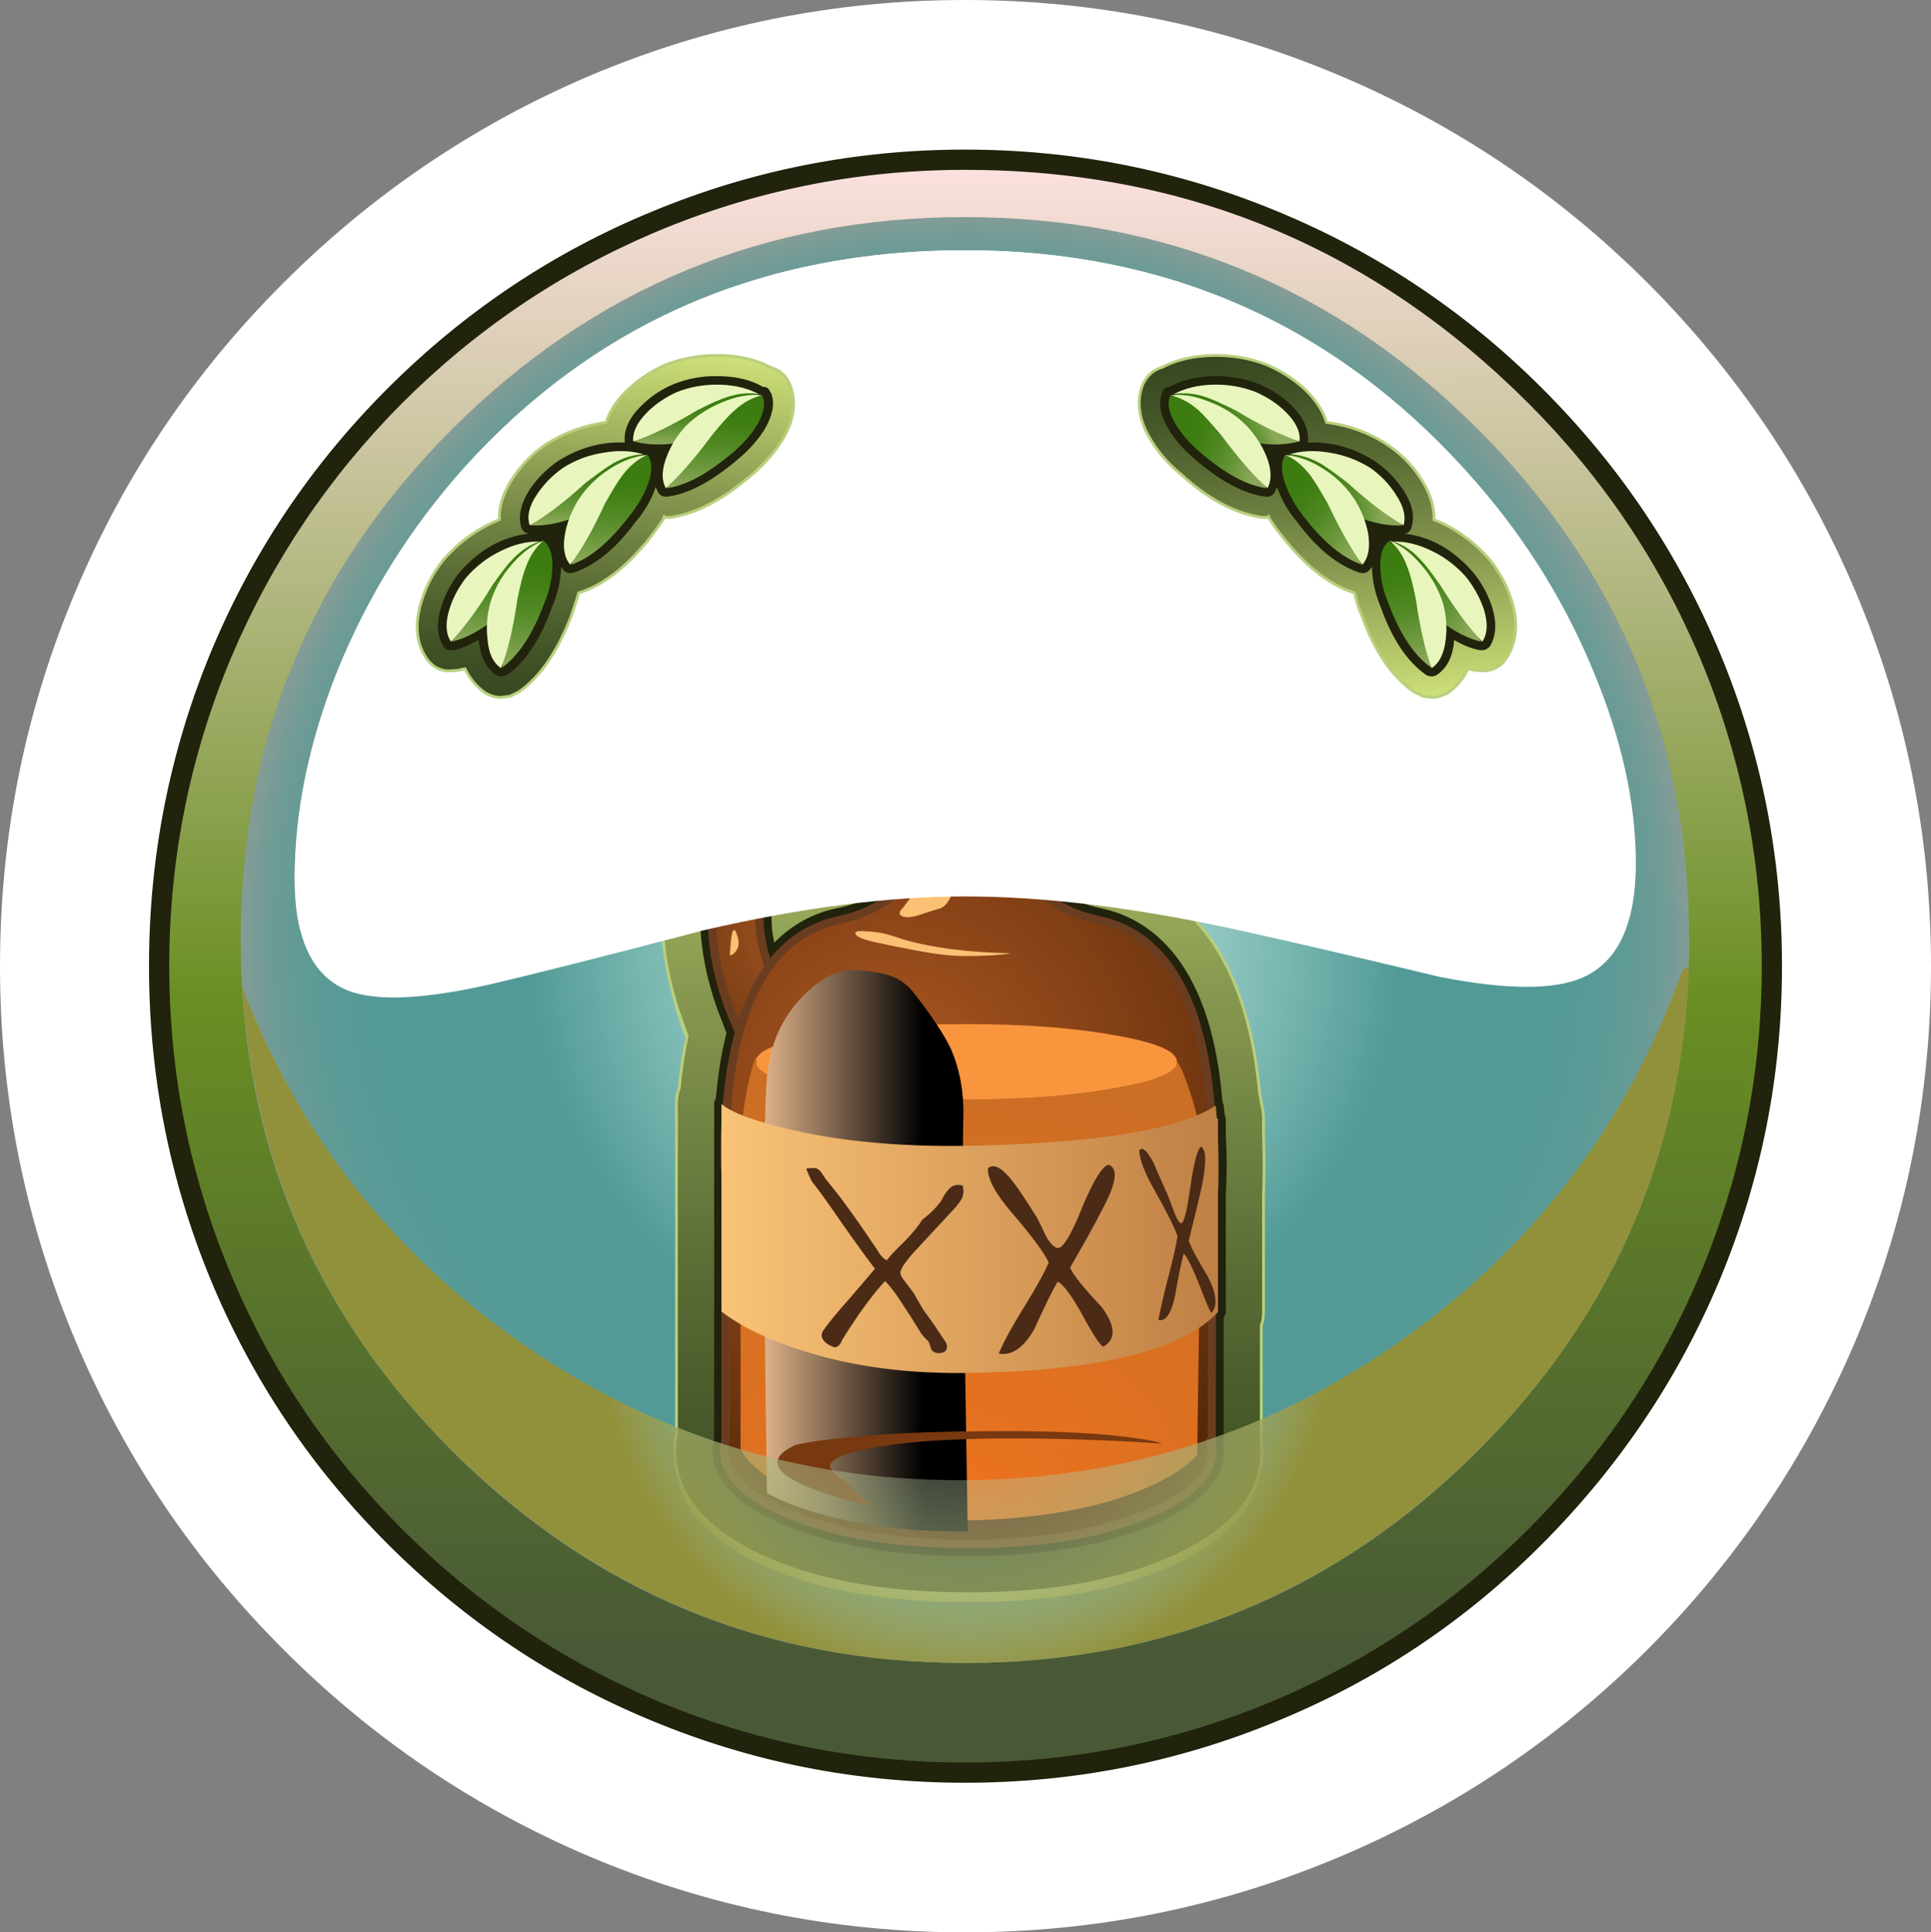 <?xml version="1.0" encoding="iso-8859-1"?>
<!-- Generator: Adobe Illustrator 15.1.0, SVG Export Plug-In . SVG Version: 6.00 Build 0)  -->
<!DOCTYPE svg PUBLIC "-//W3C//DTD SVG 1.1//EN" "http://www.w3.org/Graphics/SVG/1.1/DTD/svg11.dtd">
<svg version="1.1" id="Layer_1" xmlns="http://www.w3.org/2000/svg" xmlns:xlink="http://www.w3.org/1999/xlink" x="0px" y="0px"
	 width="171.7px" height="171.8px" viewBox="0 0 171.7 171.8" style="enable-background:new 0 0 171.7 171.8;" xml:space="preserve"
	>
<rect x="0" y="0" width="171.7" height="171.8" fill="#808080" stroke="none"/>
<symbol  id="FlashAICB_x2F_Layer_1_x2F__x3C_Clip_Group_0_x3E_" viewBox="0 -26.65 21.7 26.65">
	<g id="Layer_1_36_">
	</g>
	<g>
		<defs>
			<polygon id="SVGID_1_" points="1.9,-0.35 1.9,-25.8 21.7,-25.8 21.7,-0.35 			"/>
		</defs>
		<clipPath id="SVGID_2_">
			<use xlink:href="#SVGID_1_"  style="overflow:visible;"/>
		</clipPath>
		<g id="Layer_3_31_" style="clip-path:url(#SVGID_2_);">
			
				<use xlink:href="#FlashAICB_x2F_Layer_1_x2F__x3C_Clip_Group_0_x3E__x5F_0"  width="21.7" height="26.65" y="-26.65" style="overflow:visible;"/>
		</g>
	</g>
	<g id="Layer_4_31_">
	</g>
</symbol>
<symbol  id="FlashAICB_x2F_Layer_1_x2F__x3C_Clip_Group_0_x3E__x5F_0" viewBox="0 -26.65 21.7 26.65">
	<g id="Layer_1_3_">
	</g>
	<g>
		<defs>
			<path id="SVGID_3_" d="M18.7-2.45c-2.467,1.534-5.284,2.217-8.45,2.05c-3.867-0.167-6.433-2.333-7.7-6.5
				c-1.2-3.967-0.917-8.383,0.85-13.25c0.767-2.067,1.65-3.867,2.65-5.4c1.467-0.5,2.583-0.3,3.35,0.6
				c0.633,0.767,0.85,1.534,0.65,2.3c-1.066,1.867-1.883,3.4-2.45,4.6c-1.033,2.133-1.533,4.1-1.5,5.9
				c0.066,3.167,1.1,5.267,3.1,6.3c2.1,1.1,4.683,0.684,7.75-1.25c0.9-0.6,1.65-1.3,2.25-2.1c1.233,1.067,2.066,2.434,2.5,4.1
				C20.9-4.1,19.9-3.217,18.7-2.45z"/>
		</defs>
		<clipPath id="SVGID_4_">
			<use xlink:href="#SVGID_3_"  style="overflow:visible;"/>
		</clipPath>
		<g id="Layer_3_1_" style="clip-path:url(#SVGID_4_);">
			<radialGradient id="SVGID_5_" cx="11.8" cy="-13.05" r="11.375" gradientUnits="userSpaceOnUse">
				<stop  offset="0" style="stop-color:#AF5822"/>
				<stop  offset="1" style="stop-color:#7B4016"/>
			</radialGradient>
			<polygon style="fill-rule:evenodd;clip-rule:evenodd;fill:url(#SVGID_5_);" points="0,0 21.7,0 21.7,-26.65 0,-26.65 			"/>
		</g>
	</g>
	<g id="Layer_4_1_">
	</g>
</symbol>
<symbol  id="FlashAICB_x2F_Layer_1_x2F__x3C_Clip_Group_0_x3E__x5F_1" viewBox="0 -26.15 20.6 26.166">
	<g id="Layer_1_4_">
	</g>
	<g>
		<defs>
			<polygon id="SVGID_6_" points="0,0 0,-26.15 20.6,-26.15 20.6,0 			"/>
		</defs>
		<clipPath id="SVGID_7_">
			<use xlink:href="#SVGID_6_"  style="overflow:visible;"/>
		</clipPath>
		<g id="Layer_3_2_" style="clip-path:url(#SVGID_7_);">
			<path style="fill-rule:evenodd;clip-rule:evenodd;fill:#6B3D20;" d="M20.55-5.2c-0.466-1.767-1.333-3.183-2.6-4.25l-0.3-0.25
				L17.4-9.4c-0.566,0.767-1.283,1.433-2.15,2c-1.867,1.167-3.567,1.75-5.1,1.75S7.383-6.233,6.45-7.4
				C5.55-8.567,5.067-10.15,5-12.15c-0.033-1.467,0.283-3.017,0.95-4.65c0.367-0.934,1.033-2.267,2-4l0.9-1.65
				C9.117-23.317,8.933-24.167,8.3-25c-0.566-0.767-1.35-1.15-2.35-1.15c-0.434,0-0.95,0.083-1.55,0.25l-0.1,0.05l-0.05,0.1
				c-0.967,1.4-1.867,3.217-2.7,5.45c-1.133,3.066-1.633,6.1-1.5,9.1c0.1,3,0.784,5.483,2.05,7.45C3.667-1.417,5.883-0.167,8.75,0
				c3.267,0.133,6.15-0.583,8.65-2.15c1.2-0.767,2.233-1.684,3.1-2.75l0.1-0.15L20.55-5.2z M16.6-2.5
				c-2.267,1.3-4.883,1.883-7.85,1.75C6.117-0.917,4.1-2.05,2.7-4.15c-1.233-1.833-1.883-4.2-1.95-7.1s0.433-5.833,1.5-8.8
				c0.767-2.133,1.617-3.85,2.55-5.15c0.367-0.133,0.75-0.2,1.15-0.2c0.8,0,1.383,0.283,1.75,0.85c0.5,0.667,0.65,1.267,0.45,1.8
				l-0.85,1.6c-0.966,1.733-1.65,3.083-2.05,4.05c-0.7,1.767-1.033,3.417-1,4.95c0.067,2.2,0.633,3.95,1.7,5.25
				c1.066,1.333,2.466,2,4.2,2c1.633,0,3.467-0.633,5.5-1.9c0.833-0.534,1.533-1.15,2.1-1.85c0.967,0.9,1.65,2.05,2.05,3.45
				C19-4.167,17.933-3.267,16.6-2.5z"/>
		</g>
	</g>
	<g id="Layer_4_2_">
	</g>
</symbol>
<symbol  id="FlashAICB_x2F_Layer_1_x2F__x3C_Clip_Group_0_x3E__x5F_10" viewBox="0 -50.15 18.3 50.15">
	<g id="Layer_1_10_">
	</g>
	<g>
		<defs>
			<path id="SVGID_8_" d="M17.9-13.7c0.1,2.4-0.267,4.55-1.1,6.45c-0.633,1.333-1.767,3.033-3.4,5.1c-0.6,0.733-1.367,1.233-2.3,1.5
				c-0.533,0.167-1.45,0.3-2.75,0.4C6.85-0.117,5.267-0.9,3.6-2.6C1.767-4.5,0.717-6.867,0.45-9.7
				c-0.333-3.933-0.333-16.283,0-37.05c1.9-1.033,4.3-1.85,7.2-2.45c3-0.633,6.217-0.95,9.65-0.95h1
				C17.933-28.983,17.8-16.833,17.9-13.7z"/>
		</defs>
		<clipPath id="SVGID_9_">
			<use xlink:href="#SVGID_8_"  style="overflow:visible;"/>
		</clipPath>
		<g id="Layer_3_8_" style="clip-path:url(#SVGID_9_);">
			<linearGradient id="SVGID_10_" gradientUnits="userSpaceOnUse" x1="-1.6" y1="-25.075" x2="14.3" y2="-25.075">
				<stop  offset="0" style="stop-color:#FBC99B"/>
				<stop  offset="1" style="stop-color:#000000"/>
			</linearGradient>
			<polygon style="fill-rule:evenodd;clip-rule:evenodd;fill:url(#SVGID_10_);" points="18.3,0 18.3,-50.15 0,-50.15 0,0 			"/>
		</g>
	</g>
	<g id="Layer_4_8_">
	</g>
</symbol>
<symbol  id="FlashAICB_x2F_Layer_1_x2F__x3C_Clip_Group_0_x3E__x5F_10_x5F_0" viewBox="0 -2.55 2.3 2.55">
	<g id="Layer_1_22_">
	</g>
	<g>
		<defs>
			<path id="SVGID_11_" d="M1.1-0.6C0.967-0.4,0.867-0.3,0.8-0.3c-0.3,0-0.45-0.367-0.45-1.1c0-0.4,0.233-0.55,0.7-0.45
				C1.45-1.75,1.467-1.333,1.1-0.6z"/>
		</defs>
		<clipPath id="SVGID_12_">
			<use xlink:href="#SVGID_11_"  style="overflow:visible;"/>
		</clipPath>
		<g id="Layer_3_20_" style="clip-path:url(#SVGID_12_);">
			<linearGradient id="SVGID_13_" gradientUnits="userSpaceOnUse" x1="1.287" y1="-2.04" x2="0.987" y2="-0.365">
				<stop  offset="0" style="stop-color:#F7B149"/>
				<stop  offset="1" style="stop-color:#B57C3D"/>
			</linearGradient>
			<polygon style="fill-rule:evenodd;clip-rule:evenodd;fill:url(#SVGID_13_);" points="0.4,-2.55 0,-0.35 1.9,0 2.3,-2.2 			"/>
		</g>
	</g>
	<g id="Layer_4_20_">
	</g>
</symbol>
<symbol  id="FlashAICB_x2F_Layer_1_x2F__x3C_Clip_Group_0_x3E__x5F_11" viewBox="-0.038 -54.25 6.888 54.253">
	<g id="Layer_1_44_">
	</g>
	<g>
		<defs>
			<polygon id="SVGID_14_" points="0,0 0,-54.25 6.85,-54.25 6.85,0 			"/>
		</defs>
		<clipPath id="SVGID_15_">
			<use xlink:href="#SVGID_14_"  style="overflow:visible;"/>
		</clipPath>
		<g id="Layer_3_35_" style="clip-path:url(#SVGID_15_);">
			
				<use xlink:href="#FlashAICB_x2F_Layer_1_x2F__x3C_Clip_Group_0_x3E__x5F_12"  width="6.888" height="54.253" x="-0.038" y="-54.25" style="overflow:visible;"/>
		</g>
	</g>
	<g id="Layer_4_35_">
	</g>
</symbol>
<symbol  id="FlashAICB_x2F_Layer_1_x2F__x3C_Clip_Group_0_x3E__x5F_11_x5F_0" viewBox="0 -5.5 10.7 5.5">
	<g id="Layer_1_21_">
	</g>
	<g>
		<defs>
			<path id="SVGID_16_" d="M8.85-1.8c-0.967,0.267-2.133,0.4-3.5,0.4S2.8-1.533,1.8-1.8C0.833-2.067,0.35-2.383,0.35-2.75
				S0.833-3.433,1.8-3.7c1-0.267,2.184-0.4,3.55-0.4s2.533,0.133,3.5,0.4c0.967,0.267,1.45,0.583,1.45,0.95S9.817-2.067,8.85-1.8z"
				/>
		</defs>
		<clipPath id="SVGID_17_">
			<use xlink:href="#SVGID_16_"  style="overflow:visible;"/>
		</clipPath>
		<g id="Layer_3_19_" style="clip-path:url(#SVGID_17_);">
			<linearGradient id="SVGID_18_" gradientUnits="userSpaceOnUse" x1="11.284" y1="-1.885" x2="-2.391" y2="-3.86">
				<stop  offset="0" style="stop-color:#F7B149"/>
				<stop  offset="1" style="stop-color:#B57C3D"/>
			</linearGradient>
			<polygon style="fill-rule:evenodd;clip-rule:evenodd;fill:url(#SVGID_18_);" points="10.7,-4 0.55,-5.5 0,-1.45 10.1,0 			"/>
		</g>
	</g>
	<g id="Layer_4_19_">
	</g>
</symbol>
<symbol  id="FlashAICB_x2F_Layer_1_x2F__x3C_Clip_Group_0_x3E__x5F_12" viewBox="-0.038 -54.25 6.888 54.253">
	<g id="Layer_1_11_">
	</g>
	<g>
		<defs>
			<path id="SVGID_19_" d="M6.5-24.7c0.267,4.8,0.283,8.717,0.05,11.75c-0.4,5.567-1.783,9.6-4.15,12.1
				C1.833-0.25,1.217,0.033,0.55,0c-0.667-0.033-0.767-0.433-0.3-1.2C1.083-2.567,1.8-4.467,2.4-6.9
				c0.967-3.8,1.517-8.417,1.65-13.85c0.2-8.833,0.3-20,0.3-33.5l2.5,2.85C6.617-37.167,6.5-28.267,6.5-24.7z"/>
		</defs>
		<clipPath id="SVGID_20_">
			<use xlink:href="#SVGID_19_"  style="overflow:visible;"/>
		</clipPath>
		<g id="Layer_3_9_" style="clip-path:url(#SVGID_20_);">
		</g>
	</g>
	<g id="Layer_4_9_">
	</g>
</symbol>
<symbol  id="FlashAICB_x2F_Layer_1_x2F__x3C_Clip_Group_0_x3E__x5F_12_x5F_0" viewBox="0 -5.05 9.95 5.05">
	<g id="Layer_1_20_">
	</g>
	<g>
		<defs>
			<path id="SVGID_21_" d="M4.7-0.55C2.367-0.717,0.8-0.533,0,0l0.4-1.5C0.6-2.267,0.8-3.233,1-4.4c0.967-0.434,2.15-0.65,3.55-0.65
				c2.1,0,3.684,0.2,4.75,0.6l0.05,0.6C9.383-3.417,9.583-2.133,9.95,0C8.817-0.2,7.067-0.383,4.7-0.55z"/>
		</defs>
		<clipPath id="SVGID_22_">
			<use xlink:href="#SVGID_21_"  style="overflow:visible;"/>
		</clipPath>
		<g id="Layer_3_18_" style="clip-path:url(#SVGID_22_);">
			<linearGradient id="SVGID_23_" gradientUnits="userSpaceOnUse" x1="0.038" y1="-2.525" x2="9.963" y2="-2.525">
				<stop  offset="0" style="stop-color:#F7B149"/>
				<stop  offset="1" style="stop-color:#B57C3D"/>
			</linearGradient>
			<polygon style="fill-rule:evenodd;clip-rule:evenodd;fill:url(#SVGID_23_);" points="0,0 9.95,0 9.95,-5.05 0,-5.05 			"/>
		</g>
	</g>
	<g id="Layer_4_18_">
	</g>
</symbol>
<symbol  id="FlashAICB_x2F_Layer_1_x2F__x3C_Clip_Group_0_x3E__x5F_13" viewBox="0 -68.05 44.2 68.05">
	<g id="Layer_1_12_">
	</g>
	<g>
		<defs>
			<polygon id="SVGID_24_" points="0,0 0,-68.05 44.2,-68.05 44.2,0 			"/>
		</defs>
		<clipPath id="SVGID_25_">
			<use xlink:href="#SVGID_24_"  style="overflow:visible;"/>
		</clipPath>
		<g id="Layer_3_10_" style="clip-path:url(#SVGID_25_);">
			<path style="fill-rule:evenodd;clip-rule:evenodd;fill:#6B3D20;" d="M43.3-29.1c-0.333,4.8-1.316,8.617-2.95,11.45
				c-1.667,2.8-3.917,4.5-6.75,5.1c-3.467,0.733-6.167,2.667-8.1,5.8c-1.167,1.833-1.9,3.717-2.2,5.65l-1.15,0.35L21-1.1
				c-0.3-1.933-1.033-3.816-2.2-5.65c-1.933-3.133-4.633-5.067-8.1-5.8c-2.867-0.6-5.117-2.3-6.75-5.1
				C2.317-20.45,1.333-24.267,1-29.1l-0.1-0.35v-1.2c-0.033-1.6-0.033-3.3,0-5.1v-22.7l-0.15-0.9c0-2.167,2.117-4.033,6.35-5.6
				c4.2-1.566,9.2-2.35,15-2.35c5.767,0,10.767,0.783,15,2.35c4.2,1.567,6.3,3.434,6.3,5.6l-0.2,1.1h0.2v22.5
				c0.067,1.733,0.067,3.433,0,5.1v1.3L43.3-29.1z M44.15-35.75l-0.05-23.2l0.05-0.4c0-2.433-2.133-4.5-6.4-6.2
				c-4.233-1.667-9.45-2.5-15.65-2.5c-6.2,0-11.434,0.833-15.7,2.5c-4.267,1.7-6.4,3.767-6.4,6.2l0.15,1v22.6
				c-0.033,1.767-0.033,3.467,0,5.1v1.95h0.1c0.467,5.6,1.783,9.85,3.95,12.75c1.667,2.2,3.783,3.567,6.35,4.1
				c3.534,0.767,6.217,2.817,8.05,6.15c0.933,1.7,1.5,3.333,1.7,4.9l0.05,0.25L22.15,0l1.8-0.55L24-0.8c0.233-1.567,0.8-3.2,1.7-4.9
				c1.833-3.333,4.517-5.383,8.05-6.15c2.567-0.533,4.683-1.9,6.35-4.1c2.167-2.933,3.467-7.183,3.9-12.75h0.05l0.1-0.35v-1.6
				C44.217-32.283,44.217-33.983,44.15-35.75z"/>
		</g>
	</g>
	<g id="Layer_4_10_">
	</g>
</symbol>
<symbol  id="FlashAICB_x2F_Layer_1_x2F__x3C_Clip_Group_0_x3E__x5F_13_x5F_0" viewBox="0 -12.15 9.35 12.15">
	<g id="Layer_1_18_">
	</g>
	<g>
		<defs>
			<path id="SVGID_26_" d="M0,0v-10.3c0.067-0.534,0.55-0.967,1.45-1.3c0.9-0.367,1.983-0.55,3.25-0.55
				c1.267,0,2.35,0.183,3.25,0.55c0.9,0.333,1.367,0.767,1.4,1.3V0H0z"/>
		</defs>
		<clipPath id="SVGID_27_">
			<use xlink:href="#SVGID_26_"  style="overflow:visible;"/>
		</clipPath>
		<g id="Layer_3_16_" style="clip-path:url(#SVGID_27_);">
			<linearGradient id="SVGID_28_" gradientUnits="userSpaceOnUse" x1="0.025" y1="-6.075" x2="9.375" y2="-6.075">
				<stop  offset="0" style="stop-color:#AC6933"/>
				<stop  offset="1" style="stop-color:#7A4621"/>
			</linearGradient>
			<polygon style="fill-rule:evenodd;clip-rule:evenodd;fill:url(#SVGID_28_);" points="0,0 9.35,0 9.35,-12.15 0,-12.15 			"/>
		</g>
	</g>
	<g id="Layer_4_16_">
	</g>
</symbol>
<symbol  id="FlashAICB_x2F_Layer_1_x2F__x3C_Clip_Group_0_x3E__x5F_14" viewBox="0 -24.25 44.3 24.25">
	<g id="Layer_1_13_">
	</g>
	<g>
		<defs>
			<path id="SVGID_29_" d="M44.2-2.9v1.6h-0.1L44-0.15c-3.233-2.1-10.25-3.283-21.05-3.55C16.717-3.867,11.233-3.417,6.5-2.35
				C3.133-1.583,0.983-0.8,0.05,0v-1.5c-0.033-1.567-0.033-3.267,0-5.1v-11.85c1.667-1.3,3.983-2.433,6.95-3.4
				c4.633-1.533,9.9-2.217,15.8-2.05c7.167,0.167,12.667,0.967,16.5,2.4c2.067,0.733,3.7,1.733,4.9,3v10.45
				C44.267-6.783,44.267-5.067,44.2-2.9z"/>
		</defs>
		<clipPath id="SVGID_30_">
			<use xlink:href="#SVGID_29_"  style="overflow:visible;"/>
		</clipPath>
		<g id="Layer_3_11_" style="clip-path:url(#SVGID_30_);">
			<linearGradient id="SVGID_31_" gradientUnits="userSpaceOnUse" x1="0" y1="-12.125" x2="44.175" y2="-12.125">
				<stop  offset="0" style="stop-color:#FAC377"/>
				<stop  offset="1" style="stop-color:#BF8044"/>
			</linearGradient>
			<polygon style="fill-rule:evenodd;clip-rule:evenodd;fill:url(#SVGID_31_);" points="44.3,-24.25 0,-24.25 0,0 44.3,0 			"/>
		</g>
	</g>
	<g id="Layer_4_11_">
	</g>
</symbol>
<symbol  id="FlashAICB_x2F_Layer_1_x2F__x3C_Clip_Group_0_x3E__x5F_15" viewBox="-0.025 -6.65 34.275 6.664">
	<g id="Layer_1_14_">
	</g>
	<g>
		<defs>
			<polygon id="SVGID_32_" points="0,0 0,-6.65 34.25,-6.65 34.25,0 			"/>
		</defs>
		<clipPath id="SVGID_33_">
			<use xlink:href="#SVGID_32_"  style="overflow:visible;"/>
		</clipPath>
		<g id="Layer_3_12_" style="clip-path:url(#SVGID_33_);">
			<path style="fill-rule:evenodd;clip-rule:evenodd;fill:#783810;" d="M23.45-0.65c-7.833,0.1-13.417-0.3-16.75-1.2
				c-1.633-0.467-2.284-0.967-1.95-1.5c0.233-0.367,0.967-1.017,2.2-1.95L8.4-6.65C6.3-6.217,4.433-5.667,2.8-5
				c-3.267,1.333-3.7,2.583-1.3,3.75c0.733,0.2,1.967,0.4,3.7,0.6C8.667-0.25,12.95-0.033,18.05,0c5.4,0.067,9.717-0.1,12.95-0.5
				c1.6-0.2,2.667-0.4,3.2-0.6C30.967-0.867,27.383-0.717,23.45-0.65z"/>
		</g>
	</g>
	<g id="Layer_4_12_">
	</g>
</symbol>
<symbol  id="FlashAICB_x2F_Layer_1_x2F__x3C_Clip_Group_0_x3E__x5F_16" viewBox="0 -2.2 13.85 2.22">
	<g id="Layer_1_15_">
	</g>
	<g>
		<defs>
			<polygon id="SVGID_34_" points="0,0 0,-2.2 13.85,-2.2 13.85,0 			"/>
		</defs>
		<clipPath id="SVGID_35_">
			<use xlink:href="#SVGID_34_"  style="overflow:visible;"/>
		</clipPath>
		<g id="Layer_3_13_" style="clip-path:url(#SVGID_35_);">
			<path style="fill-rule:evenodd;clip-rule:evenodd;fill:#FAC175;" d="M0.9,0c0.767-0.033,1.383-0.117,1.85-0.25
				c0.3-0.067,0.833-0.233,1.6-0.5c2.566-0.733,5.733-1.133,9.5-1.2C12.95-2.117,11.6-2.2,9.8-2.2c-1.167,0-2.55,0.15-4.15,0.45
				C3.883-1.417,2.633-1.167,1.9-1C0.833-0.767,0.217-0.533,0.05-0.3C-0.117-0.033,0.167,0.067,0.9,0z"/>
		</g>
	</g>
	<g id="Layer_4_13_">
	</g>
</symbol>
<symbol  id="FlashAICB_x2F_Layer_1_x2F__x3C_Clip_Group_0_x3E__x5F_17" viewBox="-0.003 -4.1 4.861 4.1">
	<g id="Layer_1_16_">
	</g>
	<g>
		<defs>
			<polygon id="SVGID_36_" points="0,0 0,-4.1 4.85,-4.1 4.85,0 			"/>
		</defs>
		<clipPath id="SVGID_37_">
			<use xlink:href="#SVGID_36_"  style="overflow:visible;"/>
		</clipPath>
		<g id="Layer_3_14_" style="clip-path:url(#SVGID_37_);">
			<path style="fill-rule:evenodd;clip-rule:evenodd;fill:#FAC175;" d="M3.5-0.05c1.3-0.133,1.667-0.833,1.1-2.1
				C4.333-2.75,4.017-3.133,3.65-3.3C3.05-3.467,2.467-3.65,1.9-3.85C1.1-4.117,0.533-4.167,0.2-4c-0.3,0.167-0.267,0.417,0.1,0.75
				c0.567,0.767,1.05,1.4,1.45,1.9C2.483-0.417,3.067,0.017,3.5-0.05z"/>
		</g>
	</g>
	<g id="Layer_4_14_">
	</g>
</symbol>
<symbol  id="FlashAICB_x2F_Layer_1_x2F__x3C_Clip_Group_0_x3E__x5F_18" viewBox="0 -4.256 9.25 4.278">
	<g id="Layer_1_17_">
	</g>
	<g>
		<defs>
			<polygon id="SVGID_38_" points="0,0 0,-4.25 9.25,-4.25 9.25,0 			"/>
		</defs>
		<clipPath id="SVGID_39_">
			<use xlink:href="#SVGID_38_"  style="overflow:visible;"/>
		</clipPath>
		<g id="Layer_3_15_" style="clip-path:url(#SVGID_39_);">
			<path style="fill-rule:evenodd;clip-rule:evenodd;fill:#6B3D20;" d="M0.7-1.1c1.167,0.333,2.333,0.617,3.5,0.85
				C6.533,0.183,7.767,0.1,7.9-0.5c0.233-1,0.667-1.933,1.3-2.8C9.1-3.533,8.817-3.733,8.35-3.9c-0.867-0.367-2.1-0.45-3.7-0.25
				c-1.6,0.167-2.85,0.5-3.75,1C0.433-2.883,0.133-2.633,0-2.4C0.333-1.967,0.567-1.533,0.7-1.1z"/>
		</g>
	</g>
	<g id="Layer_4_15_">
	</g>
</symbol>
<symbol  id="FlashAICB_x2F_Layer_1_x2F__x3C_Clip_Group_0_x3E__x5F_19" viewBox="0 -9.15 1.95 9.15">
	<g id="Layer_1_19_">
	</g>
	<g>
		<defs>
			<polygon id="SVGID_40_" points="0,0 0,-9.15 1.95,-9.15 1.95,0 			"/>
		</defs>
		<clipPath id="SVGID_41_">
			<use xlink:href="#SVGID_40_"  style="overflow:visible;"/>
		</clipPath>
		<g id="Layer_3_17_" style="clip-path:url(#SVGID_41_);">
			<path style="fill-rule:evenodd;clip-rule:evenodd;fill:#FAC175;" d="M1.95-4.55c0-1.267-0.1-2.35-0.3-3.25
				c-0.2-0.9-0.433-1.35-0.7-1.35c-0.267,0-0.5,0.45-0.7,1.35C0.083-6.933,0-5.85,0-4.55c0,1.267,0.083,2.333,0.25,3.2
				C0.45-0.45,0.683,0,0.95,0c0.267,0,0.5-0.45,0.7-1.35C1.85-2.25,1.95-3.317,1.95-4.55z"/>
		</g>
	</g>
	<g id="Layer_4_17_">
	</g>
</symbol>
<symbol  id="FlashAICB_x2F_Layer_1_x2F__x3C_Clip_Group_0_x3E__x5F_1_x5F_0" viewBox="0 -0.6 1.25 0.6">
	<g id="Layer_1_31_">
	</g>
	<g>
		<defs>
			<path id="SVGID_42_" d="M0.65-0.05c-0.4,0-0.6-0.083-0.6-0.25c0-0.167,0.2-0.25,0.6-0.25s0.6,0.083,0.6,0.25
				C1.25-0.133,1.05-0.05,0.65-0.05z"/>
		</defs>
		<clipPath id="SVGID_43_">
			<use xlink:href="#SVGID_42_"  style="overflow:visible;"/>
		</clipPath>
		<g id="Layer_3_29_" style="clip-path:url(#SVGID_43_);">
			<linearGradient id="SVGID_44_" gradientUnits="userSpaceOnUse" x1="1.25" y1="-0.272" x2="0.15" y2="-0.322">
				<stop  offset="0" style="stop-color:#F7B149"/>
				<stop  offset="1" style="stop-color:#B57C3D"/>
			</linearGradient>
			<polygon style="fill-rule:evenodd;clip-rule:evenodd;fill:url(#SVGID_44_);" points="1.25,-0.55 0.05,-0.6 0,-0.05 1.25,0 			"/>
		</g>
	</g>
	<g id="Layer_4_29_">
	</g>
</symbol>
<symbol  id="FlashAICB_x2F_Layer_1_x2F__x3C_Clip_Group_0_x3E__x5F_2" viewBox="0 -9.3 6.85 9.3">
	<g id="Layer_1_5_">
	</g>
	<g>
		<defs>
			<polygon id="SVGID_45_" points="0,0 0,-9.3 6.85,-9.3 6.85,0 			"/>
		</defs>
		<clipPath id="SVGID_46_">
			<use xlink:href="#SVGID_45_"  style="overflow:visible;"/>
		</clipPath>
		<g id="Layer_3_3_" style="clip-path:url(#SVGID_46_);">
			<path style="fill-rule:evenodd;clip-rule:evenodd;fill:#FAC175;" d="M5.55-0.05c0.867,0.033,1.284,0.033,1.25,0
				c0-0.034-0.3-0.2-0.9-0.5C4-1.417,2.7-2.55,2-3.95c-0.2-0.367-0.683-1.8-1.45-4.3c-0.433-1.4-0.6-1.2-0.5,0.6
				c0.133,2.267,0.75,4.1,1.85,5.5C2.9-0.817,4.117-0.117,5.55-0.05z"/>
		</g>
	</g>
	<g id="Layer_4_3_">
	</g>
</symbol>
<symbol  id="FlashAICB_x2F_Layer_1_x2F__x3C_Clip_Group_0_x3E__x5F_20" viewBox="0 -0.45 0.85 0.45">
	<g id="Layer_1_32_">
	</g>
	<g>
		<defs>
			<path id="SVGID_47_" d="M0.45,0c-0.267,0-0.4-0.067-0.4-0.2s0.133-0.2,0.4-0.2c0.233,0,0.35,0.066,0.35,0.2S0.683,0,0.45,0z"/>
		</defs>
		<clipPath id="SVGID_48_">
			<use xlink:href="#SVGID_47_"  style="overflow:visible;"/>
		</clipPath>
		<g id="Layer_3_30_" style="clip-path:url(#SVGID_48_);">
			<linearGradient id="SVGID_49_" gradientUnits="userSpaceOnUse" x1="0.175" y1="-0.22" x2="-0.409" y2="-0.241">
				<stop  offset="0" style="stop-color:#F7B149"/>
				<stop  offset="1" style="stop-color:#B57C3D"/>
			</linearGradient>
			<polygon style="fill-rule:evenodd;clip-rule:evenodd;fill:url(#SVGID_49_);" points="0.85,-0.4 0.05,-0.45 0,0 0.8,0 			"/>
		</g>
	</g>
	<g id="Layer_4_30_">
	</g>
</symbol>
<symbol  id="FlashAICB_x2F_Layer_1_x2F__x3C_Clip_Group_0_x3E__x5F_2_x5F_0" viewBox="0 -0.45 0.9 0.45">
	<g id="Layer_1_30_">
	</g>
	<g>
		<defs>
			<path id="SVGID_50_" d="M0.45-0.05C0.15-0.05,0-0.1,0-0.2c0-0.133,0.15-0.2,0.45-0.2c0.3,0,0.45,0.066,0.45,0.2
				C0.9-0.1,0.75-0.05,0.45-0.05z"/>
		</defs>
		<clipPath id="SVGID_51_">
			<use xlink:href="#SVGID_50_"  style="overflow:visible;"/>
		</clipPath>
		<g id="Layer_3_28_" style="clip-path:url(#SVGID_51_);">
			<linearGradient id="SVGID_52_" gradientUnits="userSpaceOnUse" x1="0.088" y1="-0.248" x2="-0.61" y2="-0.293">
				<stop  offset="0" style="stop-color:#F7B149"/>
				<stop  offset="1" style="stop-color:#B57C3D"/>
			</linearGradient>
			<polygon style="fill-rule:evenodd;clip-rule:evenodd;fill:url(#SVGID_52_);" points="0.9,-0.4 0,-0.45 0,-0.05 0.85,0 			"/>
		</g>
	</g>
	<g id="Layer_4_28_">
	</g>
</symbol>
<symbol  id="FlashAICB_x2F_Layer_1_x2F__x3C_Clip_Group_0_x3E__x5F_3" viewBox="0 -2.25 0.8 2.278">
	<g id="Layer_1_6_">
	</g>
	<g>
		<defs>
			<polygon id="SVGID_53_" points="0,0 0,-2.25 0.8,-2.25 0.8,0 			"/>
		</defs>
		<clipPath id="SVGID_54_">
			<use xlink:href="#SVGID_53_"  style="overflow:visible;"/>
		</clipPath>
		<g id="Layer_3_4_" style="clip-path:url(#SVGID_54_);">
			<path style="fill-rule:evenodd;clip-rule:evenodd;fill:#FAC175;" d="M0.55-0.2c0.3-0.7,0.3-1.25,0-1.65
				C0.417-2.05,0.233-2.183,0-2.25C0.1-0.25,0.283,0.433,0.55-0.2z"/>
		</g>
	</g>
	<g id="Layer_4_4_">
	</g>
</symbol>
<symbol  id="FlashAICB_x2F_Layer_1_x2F__x3C_Clip_Group_0_x3E__x5F_3_x5F_0" viewBox="0 -0.7 1.4 0.7">
	<g id="Layer_1_29_">
	</g>
	<g>
		<defs>
			<path id="SVGID_55_" d="M0.7-0.05c-0.434,0-0.65-0.1-0.65-0.3c0-0.2,0.217-0.3,0.65-0.3c0.433,0,0.65,0.1,0.65,0.3
				C1.35-0.15,1.133-0.05,0.7-0.05z"/>
		</defs>
		<clipPath id="SVGID_56_">
			<use xlink:href="#SVGID_55_"  style="overflow:visible;"/>
		</clipPath>
		<g id="Layer_3_27_" style="clip-path:url(#SVGID_56_);">
			<linearGradient id="SVGID_57_" gradientUnits="userSpaceOnUse" x1="1.35" y1="-0.323" x2="0.15" y2="-0.373">
				<stop  offset="0" style="stop-color:#F7B149"/>
				<stop  offset="1" style="stop-color:#B57C3D"/>
			</linearGradient>
			<polygon style="fill-rule:evenodd;clip-rule:evenodd;fill:url(#SVGID_57_);" points="1.4,-0.65 0.05,-0.7 0,-0.05 1.35,0 			"/>
		</g>
	</g>
	<g id="Layer_4_27_">
	</g>
</symbol>
<symbol  id="FlashAICB_x2F_Layer_1_x2F__x3C_Clip_Group_0_x3E__x5F_4" viewBox="0 -68.25 44.9 68.25">
	<g id="Layer_1_40_">
	</g>
	<g>
		<defs>
			<polygon id="SVGID_58_" points="0.75,-0.5 0.75,-67.75 44.15,-67.75 44.15,-0.5 			"/>
		</defs>
		<clipPath id="SVGID_59_">
			<use xlink:href="#SVGID_58_"  style="overflow:visible;"/>
		</clipPath>
		<g id="Layer_3_32_" style="clip-path:url(#SVGID_59_);">
			
				<use xlink:href="#FlashAICB_x2F_Layer_1_x2F__x3C_Clip_Group_0_x3E__x5F_5"  width="44.9" height="68.25" y="-68.25" style="overflow:visible;"/>
		</g>
	</g>
	<g id="Layer_4_32_">
	</g>
</symbol>
<symbol  id="FlashAICB_x2F_Layer_1_x2F__x3C_Clip_Group_0_x3E__x5F_4_x5F_0" viewBox="0 -0.5 1 0.5">
	<g id="Layer_1_28_">
	</g>
	<g>
		<defs>
			<path id="SVGID_60_" d="M0.5-0.05C0.167-0.05,0-0.117,0-0.25s0.167-0.2,0.5-0.2c0.3,0,0.45,0.067,0.45,0.2S0.8-0.05,0.5-0.05z"/>
		</defs>
		<clipPath id="SVGID_61_">
			<use xlink:href="#SVGID_60_"  style="overflow:visible;"/>
		</clipPath>
		<g id="Layer_3_26_" style="clip-path:url(#SVGID_61_);">
			<linearGradient id="SVGID_62_" gradientUnits="userSpaceOnUse" x1="0.012" y1="-0.279" x2="-0.839" y2="-0.329">
				<stop  offset="0" style="stop-color:#F7B149"/>
				<stop  offset="1" style="stop-color:#B57C3D"/>
			</linearGradient>
			<polygon style="fill-rule:evenodd;clip-rule:evenodd;fill:url(#SVGID_62_);" points="1,-0.45 0,-0.5 0,-0.05 0.95,0 			"/>
		</g>
	</g>
	<g id="Layer_4_26_">
	</g>
</symbol>
<symbol  id="FlashAICB_x2F_Layer_1_x2F__x3C_Clip_Group_0_x3E__x5F_5" viewBox="0 -68.25 44.9 68.25">
	<g id="Layer_1_7_">
	</g>
	<g>
		<defs>
			<path id="SVGID_63_" d="M44.1-30.75v1.6h-0.05c-0.4,5.4-1.6,9.55-3.6,12.45c-1.633,2.4-3.767,3.867-6.4,4.4
				c-3.7,0.767-6.483,2.883-8.35,6.35c-0.967,1.733-1.55,3.4-1.75,5L22.5-0.5l-1.45-0.45c-0.2-1.6-0.783-3.267-1.75-5
				c-1.9-3.466-4.683-5.583-8.35-6.35c-2.633-0.534-4.767-2-6.4-4.4c-2-2.9-3.2-7.05-3.6-12.45H0.9v-1.6c-0.1-1.567-0.1-3.267,0-5.1
				v-22.7c-0.1-0.3-0.15-0.6-0.15-0.9c0-2.3,2.117-4.267,6.35-5.9c4.233-1.6,9.35-2.4,15.35-2.4c5.966,0,11.066,0.8,15.3,2.4
				c4.233,1.633,6.35,3.6,6.35,5.9c0,0.333-0.033,0.583-0.1,0.75h0.1v22.85C44.2-34.017,44.2-32.317,44.1-30.75z"/>
		</defs>
		<clipPath id="SVGID_64_">
			<use xlink:href="#SVGID_63_"  style="overflow:visible;"/>
		</clipPath>
		<g id="Layer_3_5_" style="clip-path:url(#SVGID_64_);">
			<radialGradient id="SVGID_65_" cx="15.8" cy="-27.55" r="44.24" gradientUnits="userSpaceOnUse">
				<stop  offset="0" style="stop-color:#AF5822"/>
				<stop  offset="1" style="stop-color:#4F2406"/>
			</radialGradient>
			<polygon style="fill-rule:evenodd;clip-rule:evenodd;fill:url(#SVGID_65_);" points="44.2,0 44.9,-67.75 0.75,-68.25 0,-0.5 			
				"/>
		</g>
	</g>
	<g id="Layer_4_5_">
	</g>
</symbol>
<symbol  id="FlashAICB_x2F_Layer_1_x2F__x3C_Clip_Group_0_x3E__x5F_5_x5F_0" viewBox="0 -0.75 1.85 0.75">
	<g id="Layer_1_27_">
	</g>
	<g>
		<defs>
			<path id="SVGID_66_" d="M1.15-0.1H1.1c-0.267,0-0.467-0.1-0.6-0.3C0.4-0.567,0.55-0.65,0.95-0.65C1.45-0.717,1.733-0.633,1.8-0.4
				C1.867-0.2,1.65-0.1,1.15-0.1z"/>
		</defs>
		<clipPath id="SVGID_67_">
			<use xlink:href="#SVGID_66_"  style="overflow:visible;"/>
		</clipPath>
		<g id="Layer_3_25_" style="clip-path:url(#SVGID_67_);">
			<linearGradient id="SVGID_68_" gradientUnits="userSpaceOnUse" x1="1.798" y1="-0.338" x2="0.598" y2="-0.388">
				<stop  offset="0" style="stop-color:#F7B149"/>
				<stop  offset="1" style="stop-color:#B57C3D"/>
			</linearGradient>
			<polygon style="fill-rule:evenodd;clip-rule:evenodd;fill:url(#SVGID_68_);" points="1.85,-0.65 0.05,-0.75 0,-0.1 1.8,0 			"/>
		</g>
	</g>
	<g id="Layer_4_25_">
	</g>
</symbol>
<symbol  id="FlashAICB_x2F_Layer_1_x2F__x3C_Clip_Group_0_x3E__x5F_6" viewBox="0 -42.2 41.35 42.2">
	<g id="Layer_1_41_">
	</g>
	<g>
		<defs>
			<polygon id="SVGID_69_" points="0.2,-0.2 0.2,-41.35 41.1,-41.35 41.1,-0.2 			"/>
		</defs>
		<clipPath id="SVGID_70_">
			<use xlink:href="#SVGID_69_"  style="overflow:visible;"/>
		</clipPath>
		<g id="Layer_3_33_" style="clip-path:url(#SVGID_70_);">
			
				<use xlink:href="#FlashAICB_x2F_Layer_1_x2F__x3C_Clip_Group_0_x3E__x5F_7"  width="41.35" height="42.2" y="-42.2" style="overflow:visible;"/>
		</g>
	</g>
	<g id="Layer_4_33_">
	</g>
</symbol>
<symbol  id="FlashAICB_x2F_Layer_1_x2F__x3C_Clip_Group_0_x3E__x5F_6_x5F_0" viewBox="0 -1.65 1.6 1.65">
	<g id="Layer_1_26_">
	</g>
	<g>
		<defs>
			<path id="SVGID_71_" d="M0.95-0.3l-0.1,0.1c-0.133,0-0.267-0.117-0.4-0.35C0.283-0.783,0.217-0.967,0.25-1.1
				c0-0.267,0.167-0.316,0.5-0.15C1.05-1.083,1.117-0.767,0.95-0.3z"/>
		</defs>
		<clipPath id="SVGID_72_">
			<use xlink:href="#SVGID_71_"  style="overflow:visible;"/>
		</clipPath>
		<g id="Layer_3_24_" style="clip-path:url(#SVGID_72_);">
			<linearGradient id="SVGID_73_" gradientUnits="userSpaceOnUse" x1="0.899" y1="-1.388" x2="0.699" y2="-0.313">
				<stop  offset="0" style="stop-color:#F7B149"/>
				<stop  offset="1" style="stop-color:#B57C3D"/>
			</linearGradient>
			<polygon style="fill-rule:evenodd;clip-rule:evenodd;fill:url(#SVGID_73_);" points="0.25,-1.65 0,-0.25 1.3,0 1.6,-1.4 			"/>
		</g>
	</g>
	<g id="Layer_4_24_">
	</g>
</symbol>
<symbol  id="FlashAICB_x2F_Layer_1_x2F__x3C_Clip_Group_0_x3E__x5F_7" viewBox="0 -42.2 41.35 42.2">
	<g id="Layer_1_8_">
	</g>
	<g>
		<defs>
			<path id="SVGID_74_" d="M41.05-7.45c-0.033,1.133-0.316,2.5-0.85,4.1c-0.4,1.267-0.767,2.167-1.1,2.7L38.95-0.6
				c-0.1-0.933-1.967-1.717-5.6-2.35C29.75-3.583,25.4-3.9,20.3-3.9c-5.167,0-9.583,0.333-13.25,1c-3.667,0.633-5.5,1.417-5.5,2.35
				C1.55-0.417,1.6-0.3,1.7-0.2H1.55C1.317-0.7,1.1-1.45,0.9-2.45C0.433-4.417,0.2-6.667,0.2-9.2V-35c0.6-1.167,1.933-2.3,4-3.4
				c4.1-2.233,9.833-3.2,17.2-2.9c6.333,0.233,11.467,1.267,15.4,3.1c1.967,0.934,3.3,1.833,4,2.7
				C41.067-18.533,41.15-9.183,41.05-7.45z"/>
		</defs>
		<clipPath id="SVGID_75_">
			<use xlink:href="#SVGID_74_"  style="overflow:visible;"/>
		</clipPath>
		<g id="Layer_3_6_" style="clip-path:url(#SVGID_75_);">
			<radialGradient id="SVGID_76_" cx="18.75" cy="-44.45" r="42.888" gradientUnits="userSpaceOnUse">
				<stop  offset="0" style="stop-color:#EF731E"/>
				<stop  offset="1" style="stop-color:#CC6E24"/>
			</radialGradient>
			<polygon style="fill-rule:evenodd;clip-rule:evenodd;fill:url(#SVGID_76_);" points="41.2,-42.2 0,-42 0.2,0 41.35,-0.2 			"/>
		</g>
	</g>
	<g id="Layer_4_6_">
	</g>
</symbol>
<symbol  id="FlashAICB_x2F_Layer_1_x2F__x3C_Clip_Group_0_x3E__x5F_7_x5F_0" viewBox="0 -1.55 1.25 1.55">
	<g id="Layer_1_25_">
	</g>
	<g>
		<defs>
			<path id="SVGID_77_" d="M0.75-0.15c-0.267,0-0.417-0.217-0.45-0.65C0.267-1.133,0.383-1.217,0.65-1.05
				c0.233,0.167,0.333,0.383,0.3,0.65C0.95-0.233,0.883-0.15,0.75-0.15z"/>
		</defs>
		<clipPath id="SVGID_78_">
			<use xlink:href="#SVGID_77_"  style="overflow:visible;"/>
		</clipPath>
		<g id="Layer_3_23_" style="clip-path:url(#SVGID_78_);">
			<linearGradient id="SVGID_79_" gradientUnits="userSpaceOnUse" x1="0.698" y1="-1.173" x2="0.523" y2="-0.223">
				<stop  offset="0" style="stop-color:#F7B149"/>
				<stop  offset="1" style="stop-color:#B57C3D"/>
			</linearGradient>
			<polygon style="fill-rule:evenodd;clip-rule:evenodd;fill:url(#SVGID_79_);" points="0.25,-1.55 0,-0.2 1,0 1.25,-1.4 			"/>
		</g>
	</g>
	<g id="Layer_4_23_">
	</g>
</symbol>
<symbol  id="FlashAICB_x2F_Layer_1_x2F__x3C_Clip_Group_0_x3E__x5F_8" viewBox="0 -6.7 37.45 6.7">
	<g id="Layer_1_9_">
	</g>
	<g>
		<defs>
			<polygon id="SVGID_80_" points="0.05,0 0.05,-6.7 37.45,-6.7 37.45,0 			"/>
		</defs>
		<clipPath id="SVGID_81_">
			<use xlink:href="#SVGID_80_"  style="overflow:visible;"/>
		</clipPath>
		<g id="Layer_3_7_" style="clip-path:url(#SVGID_81_);">
			<path style="fill-rule:evenodd;clip-rule:evenodd;fill:#F9953D;" d="M37.45-3.35c0-0.933-1.833-1.717-5.5-2.35
				c-3.633-0.667-8.034-1-13.2-1S9.167-6.367,5.5-5.7C1.833-5.067,0-4.283,0-3.35C0-2.417,1.833-1.633,5.5-1
				c3.667,0.667,8.083,1,13.25,1s9.567-0.333,13.2-1C35.617-1.633,37.45-2.417,37.45-3.35z"/>
		</g>
	</g>
	<g id="Layer_4_7_">
	</g>
</symbol>
<symbol  id="FlashAICB_x2F_Layer_1_x2F__x3C_Clip_Group_0_x3E__x5F_8_x5F_0" viewBox="0 -2.25 2.2 2.25">
	<g id="Layer_1_24_">
	</g>
	<g>
		<defs>
			<path id="SVGID_82_" d="M1.4-0.4L1.1-0.25c-0.2,0-0.367-0.15-0.5-0.45C0.467-1,0.467-1.25,0.6-1.45c0.2-0.3,0.433-0.283,0.7,0.05
				C1.6-1.067,1.633-0.733,1.4-0.4z"/>
		</defs>
		<clipPath id="SVGID_83_">
			<use xlink:href="#SVGID_82_"  style="overflow:visible;"/>
		</clipPath>
		<g id="Layer_3_22_" style="clip-path:url(#SVGID_83_);">
			<linearGradient id="SVGID_84_" gradientUnits="userSpaceOnUse" x1="1.214" y1="-1.739" x2="0.964" y2="-0.364">
				<stop  offset="0" style="stop-color:#F7B149"/>
				<stop  offset="1" style="stop-color:#B57C3D"/>
			</linearGradient>
			<polygon style="fill-rule:evenodd;clip-rule:evenodd;fill:url(#SVGID_84_);" points="0.35,-2.25 0,-0.3 1.85,0 2.2,-1.9 			"/>
		</g>
	</g>
	<g id="Layer_4_22_">
	</g>
</symbol>
<symbol  id="FlashAICB_x2F_Layer_1_x2F__x3C_Clip_Group_0_x3E__x5F_9" viewBox="0 -50.15 18.3 50.15">
	<g id="Layer_1_43_">
	</g>
	<g>
		<defs>
			<polygon id="SVGID_85_" points="0.25,-0.25 0.25,-50.15 18.3,-50.15 18.3,-0.25 			"/>
		</defs>
		<clipPath id="SVGID_86_">
			<use xlink:href="#SVGID_85_"  style="overflow:visible;"/>
		</clipPath>
		<g id="Layer_3_34_" style="clip-path:url(#SVGID_86_);">
			
				<use xlink:href="#FlashAICB_x2F_Layer_1_x2F__x3C_Clip_Group_0_x3E__x5F_10"  width="18.3" height="50.15" y="-50.15" style="overflow:visible;"/>
		</g>
	</g>
	<g id="Layer_4_34_">
	</g>
</symbol>
<symbol  id="FlashAICB_x2F_Layer_1_x2F__x3C_Clip_Group_0_x3E__x5F_9_x5F_0" viewBox="0 -1.85 1.35 1.85">
	<g id="Layer_1_23_">
	</g>
	<g>
		<defs>
			<path id="SVGID_87_" d="M0.75-0.15c-0.1,0-0.2-0.067-0.3-0.2C0.317-0.483,0.267-0.617,0.3-0.75c0-0.3,0.117-0.467,0.35-0.5
				C0.917-1.283,1.033-1.033,1-0.5C1-0.267,0.917-0.15,0.75-0.15z"/>
		</defs>
		<clipPath id="SVGID_88_">
			<use xlink:href="#SVGID_87_"  style="overflow:visible;"/>
		</clipPath>
		<g id="Layer_3_21_" style="clip-path:url(#SVGID_88_);">
			<linearGradient id="SVGID_89_" gradientUnits="userSpaceOnUse" x1="0.761" y1="-1.398" x2="0.561" y2="-0.298">
				<stop  offset="0" style="stop-color:#F7B149"/>
				<stop  offset="1" style="stop-color:#B57C3D"/>
			</linearGradient>
			<polygon style="fill-rule:evenodd;clip-rule:evenodd;fill:url(#SVGID_89_);" points="0.3,-1.85 0,-0.2 1.05,0 1.35,-1.65 			"/>
		</g>
	</g>
	<g id="Layer_4_21_">
	</g>
</symbol>
<symbol  id="FlashAICB_x2F_Layer_1_x2F__x3C_Group_x3E_" viewBox="0 -9.15 1.95 9.15">
	<g id="Layer_1_50_">
		<g>
			
				<use xlink:href="#FlashAICB_x2F_Layer_1_x2F__x3C_Clip_Group_0_x3E__x5F_19"  width="1.95" height="9.15" y="-9.15" style="overflow:visible;"/>
		</g>
	</g>
</symbol>
<symbol  id="FlashAICB_x2F_Layer_1_x2F__x3C_Group_x3E__x5F_10" viewBox="0 -42.2 41.35 42.2">
	<g id="Layer_1_54_">
		<g>
			
				<use xlink:href="#FlashAICB_x2F_Layer_1_x2F__x3C_Clip_Group_0_x3E__x5F_6"  width="41.35" height="42.2" y="-42.2" style="overflow:visible;"/>
		</g>
	</g>
</symbol>
<symbol  id="FlashAICB_x2F_Layer_1_x2F__x3C_Group_x3E__x5F_11" viewBox="0 -68.25 44.9 68.25">
	<g id="Layer_1_53_">
		<g>
			
				<use xlink:href="#FlashAICB_x2F_Layer_1_x2F__x3C_Clip_Group_0_x3E__x5F_4"  width="44.9" height="68.25" y="-68.25" style="overflow:visible;"/>
		</g>
	</g>
</symbol>
<symbol  id="FlashAICB_x2F_Layer_1_x2F__x3C_Group_x3E__x5F_12" viewBox="0 -2.25 0.8 2.278">
	<g id="Layer_1_39_">
		<g>
			
				<use xlink:href="#FlashAICB_x2F_Layer_1_x2F__x3C_Clip_Group_0_x3E__x5F_3"  width="0.8" height="2.278" y="-2.25" style="overflow:visible;"/>
		</g>
	</g>
</symbol>
<symbol  id="FlashAICB_x2F_Layer_1_x2F__x3C_Group_x3E__x5F_13" viewBox="0 -9.3 6.85 9.3">
	<g id="Layer_1_38_">
		<g>
			
				<use xlink:href="#FlashAICB_x2F_Layer_1_x2F__x3C_Clip_Group_0_x3E__x5F_2"  width="6.85" height="9.3" y="-9.3" style="overflow:visible;"/>
		</g>
	</g>
</symbol>
<symbol  id="FlashAICB_x2F_Layer_1_x2F__x3C_Group_x3E__x5F_14" viewBox="0 -26.15 20.6 26.166">
	<g id="Layer_1_37_">
		<g>
			
				<use xlink:href="#FlashAICB_x2F_Layer_1_x2F__x3C_Clip_Group_0_x3E__x5F_1"  width="20.6" height="26.166" y="-26.15" style="overflow:visible;"/>
		</g>
	</g>
</symbol>
<symbol  id="FlashAICB_x2F_Layer_1_x2F__x3C_Group_x3E__x5F_15" viewBox="0 -26.65 21.7 26.65">
	<g id="Layer_1_52_">
		<g>
			
				<use xlink:href="#FlashAICB_x2F_Layer_1_x2F__x3C_Clip_Group_0_x3E_"  width="21.7" height="26.65" y="-26.65" style="overflow:visible;"/>
		</g>
	</g>
</symbol>
<symbol  id="FlashAICB_x2F_Layer_1_x2F__x3C_Group_x3E__x5F_2" viewBox="0 -4.256 9.25 4.278">
	<g id="Layer_1_49_">
		<g>
			
				<use xlink:href="#FlashAICB_x2F_Layer_1_x2F__x3C_Clip_Group_0_x3E__x5F_18"  width="9.25" height="4.278" y="-4.256" style="overflow:visible;"/>
		</g>
	</g>
</symbol>
<symbol  id="FlashAICB_x2F_Layer_1_x2F__x3C_Group_x3E__x5F_2_x5F_0" viewBox="0 -66.434 119.25 66.434">
	<g id="Layer_1_51_">
		<g>
			
				<use xlink:href="#FlashAICB_x2F_Layer_1_x2F__x3C_Path_x3E__x5F_1_x5F_0"  width="119.25" height="60.45" y="-60.45" style="overflow:visible;opacity:0.199;enable-background:new    ;"/>
			
				<use xlink:href="#FlashAICB_x2F_Layer_1_x2F__x3C_Path_x3E__x5F_0"  width="119.25" height="66.434" y="-66.434" style="overflow:visible;opacity:0.121;enable-background:new    ;"/>
		</g>
	</g>
</symbol>
<symbol  id="FlashAICB_x2F_Layer_1_x2F__x3C_Group_x3E__x5F_3" viewBox="-0.003 -4.1 4.861 4.1">
	<g id="Layer_1_48_">
		<g>
			
				<use xlink:href="#FlashAICB_x2F_Layer_1_x2F__x3C_Clip_Group_0_x3E__x5F_17"  width="4.861" height="4.1" x="-0.003" y="-4.1" style="overflow:visible;"/>
		</g>
	</g>
</symbol>
<symbol  id="FlashAICB_x2F_Layer_1_x2F__x3C_Group_x3E__x5F_4" viewBox="0 -2.2 13.85 2.22">
	<g id="Layer_1_47_">
		<g>
			
				<use xlink:href="#FlashAICB_x2F_Layer_1_x2F__x3C_Clip_Group_0_x3E__x5F_16"  width="13.85" height="2.22" y="-2.2" style="overflow:visible;"/>
		</g>
	</g>
</symbol>
<symbol  id="FlashAICB_x2F_Layer_1_x2F__x3C_Group_x3E__x5F_5" viewBox="-0.025 -6.65 34.275 6.664">
	<g id="Layer_1_46_">
		<g>
			
				<use xlink:href="#FlashAICB_x2F_Layer_1_x2F__x3C_Clip_Group_0_x3E__x5F_15"  width="34.275" height="6.664" x="-0.025" y="-6.65" style="overflow:visible;"/>
		</g>
	</g>
</symbol>
<symbol  id="FlashAICB_x2F_Layer_1_x2F__x3C_Group_x3E__x5F_6" viewBox="0 -68.05 44.2 68.05">
	<g id="Layer_1_45_">
		<g>
			
				<use xlink:href="#FlashAICB_x2F_Layer_1_x2F__x3C_Clip_Group_0_x3E__x5F_13"  width="44.2" height="68.05" y="-68.05" style="overflow:visible;"/>
		</g>
	</g>
</symbol>
<symbol  id="FlashAICB_x2F_Layer_1_x2F__x3C_Group_x3E__x5F_7" viewBox="-0.038 -54.25 6.888 54.253">
	<g id="Layer_1_56_">
		<g>
			
				<use xlink:href="#FlashAICB_x2F_Layer_1_x2F__x3C_Clip_Group_0_x3E__x5F_11"  width="6.888" height="54.253" x="-0.038" y="-54.25" style="overflow:visible;"/>
		</g>
	</g>
</symbol>
<symbol  id="FlashAICB_x2F_Layer_1_x2F__x3C_Group_x3E__x5F_8" viewBox="0 -50.15 18.3 50.15">
	<g id="Layer_1_55_">
		<g>
			
				<use xlink:href="#FlashAICB_x2F_Layer_1_x2F__x3C_Clip_Group_0_x3E__x5F_9"  width="18.3" height="50.15" y="-50.15" style="overflow:visible;"/>
		</g>
	</g>
</symbol>
<symbol  id="FlashAICB_x2F_Layer_1_x2F__x3C_Group_x3E__x5F_9" viewBox="0 -6.7 37.45 6.7">
	<g id="Layer_1_42_">
		<g>
			
				<use xlink:href="#FlashAICB_x2F_Layer_1_x2F__x3C_Clip_Group_0_x3E__x5F_8"  width="37.45" height="6.7" y="-6.7" style="overflow:visible;"/>
		</g>
	</g>
</symbol>
<symbol  id="FlashAICB_x2F_Layer_1_x2F__x3C_Path_x3E_" viewBox="0 -61.9 128.65 61.9">
	<g id="Layer_1_33_">
		
			<radialGradient id="SVGID_90_" cx="64.325" cy="-30.95" r="50.476" gradientTransform="matrix(1 0 0 -1 0 -61.9)" gradientUnits="userSpaceOnUse">
			<stop  offset="0" style="stop-color:#CCEFE7;stop-opacity:0"/>
			<stop  offset="0.074" style="stop-color:#C8E9DC;stop-opacity:0.059"/>
			<stop  offset="0.204" style="stop-color:#BFDAC1;stop-opacity:0.22"/>
			<stop  offset="0.372" style="stop-color:#AFC293;stop-opacity:0.482"/>
			<stop  offset="0.573" style="stop-color:#9AA055;stop-opacity:0.843"/>
			<stop  offset="0.651" style="stop-color:#92913B"/>
		</radialGradient>
		<path style="fill-rule:evenodd;clip-rule:evenodd;fill:url(#SVGID_90_);" d="M128.05-0.3l0.6,0.3
			c-0.667-17.233-7.217-31.85-19.65-43.85C96.533-55.883,81.617-61.9,64.25-61.9c-17.033,0-31.733,5.816-44.1,17.45
			C7.817-32.883,1.1-18.683,0-1.85c5-13,13.217-23.5,24.65-31.5c11.7-8.2,24.733-12.3,39.1-12.3c14.633,0,27.883,4.25,39.75,12.75
			C115.1-24.567,123.283-13.7,128.05-0.3z"/>
	</g>
</symbol>
<symbol  id="FlashAICB_x2F_Layer_1_x2F__x3C_Path_x3E__x5F_0" viewBox="0 -66.434 119.25 66.434">
	<g id="Layer_1_35_">
		<path style="fill-rule:evenodd;clip-rule:evenodd;fill:#FFFFFF;" d="M115.4-37.25c2.567-6.1,3.85-11.85,3.85-17.25
			c0-5.367-1.567-8.75-4.7-10.15c-2.533-1.133-6.783-1.117-12.75,0.05c-7.9,1.9-14.233,3.367-19,4.4
			c-8.667,1.833-16.4,2.75-23.2,2.75c-6.833,0-14.567-1-23.2-3c-9.033-2.367-15.35-3.966-18.95-4.8c-6-1.367-10.25-1.55-12.75-0.55
			C1.567-64.533,0-61.217,0-55.85c0,5.934,1.267,12.083,3.8,18.45c2.7,6.667,6.467,12.7,11.3,18.1C26.733-6.433,41.567,0,59.6,0
			c17.833,0,32.65-6.5,44.45-19.5C108.917-24.833,112.7-30.75,115.4-37.25z"/>
	</g>
</symbol>
<symbol  id="FlashAICB_x2F_Layer_1_x2F__x3C_Path_x3E__x5F_1" viewBox="0 -128.55 128.8 128.55">
	<g id="Layer_1_2_">
		
			<radialGradient id="SVGID_91_" cx="64.4" cy="-64.275" r="64.337" gradientTransform="matrix(1 0 0 -1 0 -128.55)" gradientUnits="userSpaceOnUse">
			<stop  offset="0" style="stop-color:#CCEFE7"/>
			<stop  offset="0.086" style="stop-color:#C2E8E0"/>
			<stop  offset="0.239" style="stop-color:#A6D6CF"/>
			<stop  offset="0.435" style="stop-color:#7BB8B2"/>
			<stop  offset="0.608" style="stop-color:#519A96"/>
			<stop  offset="0.804" style="stop-color:#539A96"/>
			<stop  offset="0.875" style="stop-color:#589A96"/>
			<stop  offset="0.925" style="stop-color:#629B96"/>
			<stop  offset="0.969" style="stop-color:#719B96"/>
			<stop  offset="1" style="stop-color:#839C96"/>
		</radialGradient>
		<path style="fill-rule:evenodd;clip-rule:evenodd;fill:url(#SVGID_91_);" d="M128.8-64.25c0-17.767-6.283-32.933-18.85-45.5
			c-12.567-12.533-27.75-18.8-45.55-18.8c-17.767,0-32.95,6.267-45.55,18.8C6.283-97.183,0-82.017,0-64.25
			C0-46.517,6.283-31.367,18.85-18.8C31.45-6.267,46.633,0,64.4,0c17.8,0,32.983-6.267,45.55-18.8
			C122.517-31.333,128.8-46.483,128.8-64.25z"/>
	</g>
</symbol>
<symbol  id="FlashAICB_x2F_Layer_1_x2F__x3C_Path_x3E__x5F_1_x5F_0" viewBox="0 -60.45 119.25 60.45">
	<g id="Layer_1_34_">
		
			<linearGradient id="SVGID_92_" gradientUnits="userSpaceOnUse" x1="16160.656" y1="-58.492" x2="16221.048" y2="-58.492" gradientTransform="matrix(1.654944e-005 1 -1 -0.001 0.866 -16221.106)">
			<stop  offset="0.129" style="stop-color:#E2B8B2"/>
			<stop  offset="0.925" style="stop-color:#FFFFFF"/>
		</linearGradient>
		<path style="fill-rule:evenodd;clip-rule:evenodd;fill:url(#SVGID_92_);" d="M104.05-19.5c4.867-5.333,8.65-11.25,11.35-17.75
			c2.567-6.1,3.85-11.85,3.85-17.25c0-1.8-0.183-3.4-0.55-4.8c-2,11.966-7.85,22.6-17.55,31.9c-11.433,11-25.283,16.5-41.55,16.5
			c-16.5,0-30.4-5.483-41.7-16.45C8.133-36.783,2.333-47.817,0.5-60.45C0.167-59.217,0-57.683,0-55.85
			c0,5.934,1.267,12.083,3.8,18.45c2.7,6.667,6.467,12.7,11.3,18.1C26.733-6.433,41.567,0,59.6,0C77.433,0,92.25-6.5,104.05-19.5z"
			/>
	</g>
</symbol>
<g>
	<path style="fill-rule:evenodd;clip-rule:evenodd;fill:#FFFFFF;" d="M171.7,85.9c0,11.633-2.25,22.767-6.75,33.4
		c-4.367,10.267-10.5,19.367-18.4,27.3c-7.934,7.934-17.05,14.084-27.35,18.45c-10.634,4.5-21.767,6.75-33.4,6.75
		c-11.633,0-22.767-2.25-33.4-6.75c-10.267-4.366-19.35-10.517-27.25-18.45c-7.933-7.933-14.066-17.033-18.4-27.3
		C2.25,108.667,0,97.533,0,85.9s2.25-22.767,6.75-33.4c4.333-10.267,10.467-19.367,18.4-27.3c7.934-7.934,17.017-14.083,27.25-18.45
		C63.033,2.25,74.167,0,85.8,0c11.634,0,22.767,2.25,33.4,6.75c10.3,4.367,19.416,10.517,27.35,18.45
		c7.9,7.933,14.033,17.033,18.4,27.3C169.45,63.133,171.7,74.267,171.7,85.9z"/>
	<g>
		<g>
			
				<linearGradient id="SVGID_93_" gradientUnits="userSpaceOnUse" x1="-157.685" y1="85.851" x2="-14.286" y2="85.851" gradientTransform="matrix(6.973501e-006 -1 1 -0.001 -1.064519e-004 4.449275e-004)">
				<stop  offset="0.074" style="stop-color:#495936"/>
				<stop  offset="0.286" style="stop-color:#58732C"/>
				<stop  offset="0.478" style="stop-color:#698E22"/>
				<stop  offset="1" style="stop-color:#FDE1E1"/>
			</linearGradient>
			<path style="fill-rule:evenodd;clip-rule:evenodd;fill:url(#SVGID_93_);" d="M151.9,113.8c-3.634,8.566-8.767,16.167-15.4,22.8
				c-6.634,6.601-14.233,11.717-22.8,15.351c-8.9,3.767-18.2,5.649-27.9,5.649c-9.7,0-19-1.883-27.9-5.649
				c-8.566-3.634-16.15-8.75-22.75-15.351c-6.6-6.633-11.717-14.233-15.35-22.8c-3.767-8.899-5.65-18.2-5.65-27.9
				s1.883-19,5.65-27.9c3.6-8.567,8.717-16.167,15.35-22.8c6.6-6.6,14.184-11.717,22.75-15.35c8.9-3.767,18.2-5.65,27.9-5.65
				c9.7,0,19,1.883,27.9,5.65c8.566,3.633,16.166,8.75,22.8,15.35c6.634,6.633,11.767,14.233,15.4,22.8
				c3.767,8.9,5.649,18.2,5.649,27.9S155.667,104.9,151.9,113.8z"/>
			<path style="fill-rule:evenodd;clip-rule:evenodd;fill:#21230C;" d="M151.1,113.45c3.7-8.767,5.551-17.95,5.551-27.55
				S154.8,67.117,151.1,58.35c-3.6-8.467-8.666-15.967-15.199-22.5C122.066,22.017,105.366,15.1,85.8,15.1
				c-9.6,0-18.783,1.85-27.55,5.55c-8.467,3.6-15.967,8.667-22.5,15.2c-6.5,6.533-11.55,14.033-15.15,22.5
				c-3.7,8.767-5.55,17.95-5.55,27.55s1.85,18.784,5.55,27.55c3.566,8.467,8.617,15.967,15.15,22.5s14.033,11.6,22.5,15.2
				c8.767,3.699,17.95,5.55,27.55,5.55c9.634,0,18.834-1.851,27.601-5.55c8.466-3.601,15.966-8.667,22.5-15.2
				C142.434,129.417,147.5,121.917,151.1,113.45z M158.45,85.9c0,9.7-1.834,18.966-5.5,27.8c-3.667,8.8-8.934,16.649-15.8,23.55
				c-6.834,6.866-14.684,12.116-23.551,15.75c-8.833,3.667-18.1,5.5-27.8,5.5c-9.7,0-18.966-1.833-27.8-5.5
				c-8.833-3.634-16.683-8.884-23.55-15.75c-6.833-6.833-12.083-14.684-15.75-23.55c-3.633-8.834-5.45-18.101-5.45-27.8
				s1.817-18.967,5.45-27.8c3.667-8.867,8.917-16.717,15.75-23.55C41.317,27.683,49.167,22.433,58,18.8
				c8.833-3.667,18.1-5.5,27.8-5.5c9.7,0,18.967,1.833,27.8,5.5c8.867,3.667,16.717,8.917,23.551,15.75
				c6.866,6.867,12.133,14.717,15.8,23.55C156.616,66.933,158.45,76.2,158.45,85.9z"/>
		</g>
		
			<use xlink:href="#FlashAICB_x2F_Layer_1_x2F__x3C_Path_x3E__x5F_1"  width="128.8" height="128.55" y="-128.55" transform="matrix(1 0 0 -1 21.4 19.3)" style="overflow:visible;opacity:0.379;enable-background:new    ;"/>
		<g>
			<g>
				<path style="fill-rule:evenodd;clip-rule:evenodd;fill:#EFF4D9;" d="M94.3,29.5c0.367,0.467,0.55,0.95,0.55,1.45
					c0,0.367-0.233,1.083-0.699,2.15l-8,16.25c-0.5,1-0.884,1.633-1.15,1.9c-0.367,0.333-0.883,0.5-1.55,0.5
					c-0.833,0-1.5-0.267-2-0.8c-0.467-0.434-0.7-0.917-0.7-1.45c0-0.333,0.117-0.717,0.35-1.15l8.05-15.25H80.9
					c-0.8,0-1.417-0.233-1.85-0.7c-0.367-0.4-0.55-0.917-0.55-1.55c0-1.467,0.8-2.2,2.4-2.2h11.65
					C93.283,28.65,93.866,28.933,94.3,29.5z"/>
			</g>
			<g>
				
					<linearGradient id="SVGID_94_" gradientUnits="userSpaceOnUse" x1="-50.833" y1="86.676" x2="-27.73" y2="86.676" gradientTransform="matrix(4.324325e-005 -1 1 -0.001 -2.319270e-005 4.439838e-004)">
					<stop  offset="0.149" style="stop-color:#0E2904"/>
					<stop  offset="0.302" style="stop-color:#143004"/>
					<stop  offset="0.518" style="stop-color:#244304"/>
					<stop  offset="0.776" style="stop-color:#3E6206"/>
					<stop  offset="0.969" style="stop-color:#567E09"/>
				</linearGradient>
				<path style="fill-rule:evenodd;clip-rule:evenodd;fill:url(#SVGID_94_);" d="M94.3,28.5c0.367,0.467,0.55,0.95,0.55,1.45
					c0,0.367-0.233,1.083-0.699,2.15l-8,16.25c-0.5,1-0.884,1.633-1.15,1.9c-0.367,0.333-0.883,0.5-1.55,0.5
					c-0.833,0-1.5-0.267-2-0.8c-0.467-0.434-0.7-0.917-0.7-1.45c0-0.333,0.117-0.717,0.35-1.15l8.05-15.25H80.9
					c-0.8,0-1.417-0.233-1.85-0.7c-0.367-0.4-0.55-0.917-0.55-1.55c0-1.467,0.8-2.2,2.4-2.2h11.65
					C93.283,27.65,93.866,27.933,94.3,28.5z"/>
			</g>
		</g>
		<g>
			<path style="fill-rule:evenodd;clip-rule:evenodd;fill:#B9CF7E;" d="M77.35,62.4c-0.167-0.5-0.25-0.967-0.25-1.4
				c0-0.4,0.083-0.817,0.25-1.25c0.8-2.633,3.683-3.95,8.65-3.95c4.366,0,7.134,1.034,8.3,3.1c0.367,0.633,0.55,1.317,0.55,2.05V61
				l-0.35,2.45c0.333,0.566,0.5,1.233,0.5,2c0,0.367-0.05,0.716-0.15,1.05v9.6l-0.05,0.45c1.033,1,2.3,1.667,3.8,2
				c3.267,0.667,5.967,2.3,8.101,4.9c2.833,3.366,4.55,8.25,5.149,14.649l0.2,1.15c0.134,0.467,0.2,0.85,0.2,1.15v1.5
				c0.066,1.666,0.066,3.433,0,5.3v10.35c0,0.267-0.066,0.667-0.2,1.2v11.15c0,3.699-2.416,6.716-7.25,9.05
				c-4.8,2.333-11.033,3.5-18.7,3.5c-7.667,0-13.917-1.167-18.75-3.5c-4.833-2.334-7.25-5.351-7.25-9.05c0-0.5,0.05-1,0.15-1.5
				V99.05c0-0.399,0.083-0.85,0.25-1.35c0.167-1.634,0.417-3.184,0.75-4.65L60.8,91.9c-1.367-3.7-1.95-7.351-1.75-10.95
				c0.167-3.6,1.067-6.633,2.7-9.1c2.267-3.4,5.5-5.233,9.7-5.5h1c1.6,0,3.183,0.183,4.75,0.55v-0.45l-0.1-1
				c0-0.7,0.167-1.383,0.5-2.05L77.35,62.4z"/>
			<g>
				
					<linearGradient id="SVGID_95_" gradientUnits="userSpaceOnUse" x1="-141.786" y1="85.638" x2="-54.835" y2="85.638" gradientTransform="matrix(1.150417e-005 -1 1 -0.001 0 4.449275e-004)">
					<stop  offset="0" style="stop-color:#374821"/>
					<stop  offset="0.126" style="stop-color:#415226"/>
					<stop  offset="0.341" style="stop-color:#5C6E36"/>
					<stop  offset="0.624" style="stop-color:#889A50"/>
					<stop  offset="0.953" style="stop-color:#C4D773"/>
					<stop  offset="1" style="stop-color:#CDE078"/>
				</linearGradient>
				<path style="fill-rule:evenodd;clip-rule:evenodd;fill:url(#SVGID_95_);" d="M77.25,61.5C77.083,61,77,60.533,77,60.1
					c0-0.5,0.067-0.934,0.2-1.3c0.867-2.7,3.8-4.05,8.8-4.05c4.4,0,7.2,1.05,8.4,3.15C94.8,58.567,95,59.267,95,60
					c0,0.4-0.05,0.767-0.15,1.1l-0.199,1.45c0.333,0.6,0.5,1.25,0.5,1.95c0,0.367-0.051,0.75-0.15,1.15l-0.05,9.95
					c1.033,0.967,2.25,1.6,3.649,1.9c3.301,0.667,6.034,2.3,8.2,4.9c2.867,3.434,4.601,8.35,5.2,14.75l0.2,1.149
					c0.1,0.367,0.149,0.75,0.149,1.15V101c0.067,1.634,0.067,3.4,0,5.3v10.351c0,0.433-0.066,0.833-0.199,1.199v10.5l0.05,0.601
					c0,3.767-2.434,6.833-7.3,9.2c-4.867,2.366-11.134,3.55-18.801,3.55c-7.7,0-13.966-1.184-18.8-3.55
					c-4.867-2.367-7.3-5.434-7.3-9.2c0-0.434,0.05-0.934,0.15-1.5v-29.3c0-0.567,0.083-1.034,0.25-1.4
					c0.133-1.533,0.367-3.083,0.7-4.65L60.7,91c-1.367-3.7-1.967-7.35-1.8-10.95c0.167-3.633,1.083-6.683,2.75-9.15
					c2.3-3.5,5.567-5.35,9.8-5.55c0.233-0.033,0.566-0.05,1-0.05c1.533,0,3.083,0.184,4.65,0.55V65.5c-0.067-0.2-0.1-0.533-0.1-1
					c0-0.767,0.167-1.467,0.5-2.1L77.25,61.5z"/>
				
					<path style="fill-rule:evenodd;clip-rule:evenodd;fill:none;stroke:#B9CF7E;stroke-width:0.25;stroke-linejoin:round;stroke-miterlimit:3;" d="
					M77.25,61.5C77.083,61,77,60.533,77,60.1c0-0.5,0.067-0.934,0.2-1.3c0.867-2.7,3.8-4.05,8.8-4.05c4.4,0,7.2,1.05,8.4,3.15
					C94.8,58.567,95,59.267,95,60c0,0.4-0.05,0.767-0.15,1.1l-0.199,1.45c0.333,0.6,0.5,1.25,0.5,1.95c0,0.367-0.051,0.75-0.15,1.15
					l-0.05,9.95c1.033,0.967,2.25,1.6,3.649,1.9c3.301,0.667,6.034,2.3,8.2,4.9c2.867,3.434,4.601,8.35,5.2,14.75l0.2,1.149
					c0.1,0.367,0.149,0.75,0.149,1.15V101c0.067,1.634,0.067,3.4,0,5.3v10.351c0,0.433-0.066,0.833-0.199,1.199v10.5l0.05,0.601
					c0,3.767-2.434,6.833-7.3,9.2c-4.867,2.366-11.134,3.55-18.801,3.55c-7.7,0-13.966-1.184-18.8-3.55
					c-4.867-2.367-7.3-5.434-7.3-9.2c0-0.434,0.05-0.934,0.15-1.5v-29.3c0-0.567,0.083-1.034,0.25-1.4
					c0.133-1.533,0.367-3.083,0.7-4.65L60.7,91c-1.367-3.7-1.967-7.35-1.8-10.95c0.167-3.633,1.083-6.683,2.75-9.15
					c2.3-3.5,5.567-5.35,9.8-5.55c0.233-0.033,0.566-0.05,1-0.05c1.533,0,3.083,0.184,4.65,0.55V65.5c-0.067-0.2-0.1-0.533-0.1-1
					c0-0.767,0.167-1.467,0.5-2.1L77.25,61.5z"/>
			</g>
			<g>
				<path style="fill-rule:evenodd;clip-rule:evenodd;fill:#FFFFFF;" d="M67.9,81.5c-0.033,1.2,0.167,2.433,0.6,3.7
					c1.633-2.034,3.65-3.284,6.05-3.75c2.133-0.434,4-1.4,5.6-2.9c-0.566-0.733-1.233-1.333-2-1.8c-1.867-1.167-3.566-1.75-5.1-1.75
					c-1.533,0-2.767,0.583-3.7,1.75C68.45,77.917,67.967,79.5,67.9,81.5z M81.1,60.25l-0.05-0.15V60
					c0.067-0.333,0.583-0.633,1.55-0.9c0.933-0.233,2.066-0.35,3.4-0.35c1.333,0,2.467,0.117,3.4,0.35
					c0.933,0.233,1.449,0.533,1.55,0.9v0.2l-0.601,3.65c0.5,0.233,0.75,0.45,0.75,0.65l-0.149,0.3L90.9,75.2
					c-0.034,0.3-0.267,0.6-0.7,0.9c1.866,2.9,4.399,4.683,7.6,5.35c2.533,0.533,4.634,1.9,6.3,4.1c2.167,2.9,3.483,7.15,3.95,12.75
					v0.05l0.05-0.05l0.15,1.15h0.05v1.6c0.101,1.601,0.101,3.316,0,5.15v10.45l-0.149,0.149l-0.051,11.75l0.051,0.4
					c0,2.434-2.134,4.5-6.4,6.2c-4.233,1.666-9.45,2.5-15.65,2.5c-6.2,0-11.417-0.834-15.649-2.5c-4.267-1.7-6.4-3.767-6.4-6.2
					l0.15-1l-0.05-29.8l0.15,0.05c0.2-2.467,0.55-4.601,1.05-6.4L64.5,89.65c-1.133-3.067-1.65-6.101-1.55-9.101
					c0.1-3,0.783-5.483,2.05-7.45c1.567-2.333,3.783-3.583,6.65-3.75c3.667-0.167,6.833,0.733,9.5,2.7V64.8L81,64.5
					c0-0.233,0.3-0.467,0.9-0.7L81.1,60.25z"/>
				<path style="fill-rule:evenodd;clip-rule:evenodd;fill:#21230C;" d="M83.15,59.7c-0.7,0.167-1.15,0.333-1.35,0.5l0.8,3.45
					c0.066,0.367-0.083,0.633-0.45,0.8L81.8,64.6v7.45c0,0.3-0.117,0.5-0.35,0.6c-0.233,0.133-0.483,0.117-0.75-0.05
					c-2.467-1.867-5.483-2.717-9.05-2.55c-2.633,0.167-4.65,1.317-6.05,3.45c-1.233,1.867-1.883,4.233-1.95,7.1
					c-0.1,2.9,0.383,5.833,1.45,8.8l0.9,2.1c0.067,0.167,0.067,0.316,0,0.45c-0.533,2-0.867,4.1-1,6.3l-0.15,0.35v29.5l-0.15,0.851
					c0,2.2,2.1,4.083,6.3,5.649c4.167,1.567,9.2,2.351,15.1,2.351c5.867,0,10.9-0.783,15.101-2.351
					c4.166-1.566,6.25-3.449,6.25-5.649V116.8c0-0.166,0.066-0.316,0.2-0.45V106.2c0.066-1.834,0.066-3.533,0-5.101v-1.35
					l-0.101-0.25l-0.05-0.7l-0.05-0.1l-0.101-0.351c-0.433-5.399-1.683-9.5-3.75-12.3c-1.566-2.1-3.55-3.417-5.949-3.95
					c-3.4-0.7-6.084-2.583-8.051-5.65c-0.233-0.333-0.166-0.65,0.2-0.95l0.45-0.45V64.8l0.05-0.2l-0.2-0.1
					c-0.3-0.133-0.449-0.367-0.449-0.7l0.6-3.65c-0.167-0.133-0.6-0.267-1.3-0.4c-0.9-0.2-1.884-0.3-2.95-0.3
					C84.933,59.45,83.983,59.533,83.15,59.7z M80.4,59.8c0.3-1.133,2.167-1.7,5.6-1.7c3.2,0,5.033,0.5,5.5,1.5l0.15,0.45v0.05
					L91.1,63.45c0.467,0.3,0.7,0.65,0.7,1.05l-0.149,0.55L91.6,75.35c-0.1,0.367-0.267,0.65-0.5,0.85
					c1.667,2.433,3.934,3.95,6.801,4.55c2.666,0.567,4.883,1.983,6.649,4.25c2.3,2.967,3.684,7.283,4.15,12.95l0.1,0.3l0.101,0.85
					l0.1,0.351v1.6c0.1,1.634,0.1,3.351,0,5.15v10.45c0,0.166-0.066,0.316-0.2,0.449v11.45l0.05,0.4c0,2.666-2.166,4.899-6.5,6.7
					c-4.366,1.8-9.783,2.699-16.25,2.699c-6.5,0-11.917-0.899-16.25-2.699c-4.333-1.801-6.5-4.034-6.5-6.7l0.15-1.101V98.15
					c0-0.2,0.05-0.351,0.15-0.45c0.2-2.267,0.517-4.217,0.95-5.851L63.85,89.9c-1.167-3.2-1.7-6.351-1.6-9.45
					c0.1-3.1,0.833-5.667,2.2-7.7c1.7-2.567,4.083-3.933,7.15-4.1c3.3-0.133,6.25,0.567,8.85,2.1V65l-0.15-0.5
					c0-0.4,0.267-0.767,0.8-1.1l-0.75-3.3L80.4,59.8z M68.85,83.8c1.6-1.6,3.45-2.617,5.55-3.05c1.767-0.333,3.35-1.1,4.75-2.3
					c-0.467-0.467-0.917-0.833-1.35-1.1c-1.733-1.1-3.316-1.65-4.75-1.65c-1.367,0-2.433,0.517-3.2,1.55
					c-0.8,1.033-1.217,2.45-1.25,4.25C68.6,82.367,68.683,83.133,68.85,83.8z M68.5,85.9h-0.1c-0.267-0.033-0.45-0.2-0.55-0.5
					c-0.434-1.3-0.65-2.6-0.65-3.9c0.066-2.167,0.617-3.917,1.65-5.25c1.066-1.3,2.467-1.95,4.2-1.95c1.667,0,3.483,0.633,5.45,1.9
					c0.9,0.533,1.617,1.167,2.15,1.9c0.133,0.133,0.184,0.283,0.15,0.45c0,0.2-0.066,0.35-0.2,0.45c-1.667,1.6-3.633,2.633-5.9,3.1
					c-2.3,0.5-4.184,1.683-5.65,3.55C68.883,85.817,68.7,85.9,68.5,85.9z"/>
			</g>
			<g>
				
					<use xlink:href="#FlashAICB_x2F_Layer_1_x2F__x3C_Group_x3E__x5F_15"  width="21.7" height="26.65" y="-26.65" transform="matrix(1 0 0 -1 61.4 69.35)" style="overflow:visible;opacity:0.91;enable-background:new    ;"/>
				
					<use xlink:href="#FlashAICB_x2F_Layer_1_x2F__x3C_Group_x3E__x5F_14"  width="20.6" height="26.166" y="-26.15" transform="matrix(1 0 0 -1 62.9 69.35)" style="overflow:visible;opacity:0.91;enable-background:new    ;"/>
				
					<use xlink:href="#FlashAICB_x2F_Layer_1_x2F__x3C_Group_x3E__x5F_13"  width="6.85" height="9.3" y="-9.3" transform="matrix(1 0 0 -1 65.15 71.2)" style="overflow:visible;opacity:0.25;enable-background:new    ;"/>
				
					<use xlink:href="#FlashAICB_x2F_Layer_1_x2F__x3C_Group_x3E__x5F_12"  width="0.8" height="2.278" y="-2.25" transform="matrix(1 0 0 -1 64.9 82.7)" style="overflow:visible;opacity:0.25;enable-background:new    ;"/>
				
					<use xlink:href="#FlashAICB_x2F_Layer_1_x2F__x3C_Group_x3E__x5F_11"  width="44.9" height="68.25" y="-68.25" transform="matrix(1 0 0 -1 63.65 69.5)" style="overflow:visible;opacity:0.789;enable-background:new    ;"/>
				
					<use xlink:href="#FlashAICB_x2F_Layer_1_x2F__x3C_Group_x3E__x5F_10"  width="41.35" height="42.2" y="-42.2" transform="matrix(1 0 0 -1 65.65 93.85)" style="overflow:visible;opacity:0.578;enable-background:new    ;"/>
				
					<use xlink:href="#FlashAICB_x2F_Layer_1_x2F__x3C_Group_x3E__x5F_9"  width="37.45" height="6.7" y="-6.7" transform="matrix(1 0 0 -1 67.2 91.05)" style="overflow:visible;opacity:0.578;enable-background:new    ;"/>
				
					<use xlink:href="#FlashAICB_x2F_Layer_1_x2F__x3C_Group_x3E__x5F_8"  width="18.3" height="50.15" y="-50.15" transform="matrix(1 0 0 -1 67.75 86)" style="overflow:visible;opacity:0.488;enable-background:new    ;"/>
				
					<use xlink:href="#FlashAICB_x2F_Layer_1_x2F__x3C_Group_x3E__x5F_7"  width="6.888" height="54.253" x="-0.038" y="-54.25" transform="matrix(1 0 0 -1 97.4 86.65)" style="overflow:visible;opacity:0.219;enable-background:new    ;"/>
				
					<use xlink:href="#FlashAICB_x2F_Layer_1_x2F__x3C_Group_x3E__x5F_6"  width="44.2" height="68.05" y="-68.05" transform="matrix(1 0 0 -1 64 69.6)" style="overflow:visible;opacity:0.91;enable-background:new    ;"/>
				
					<use xlink:href="#FlashAICB_x2F_Layer_1_x2F__x3C_Clip_Group_0_x3E__x5F_14"  width="44.3" height="24.25" y="-24.25" transform="matrix(1 0 0 -1 64.1 98.15)" style="overflow:visible;"/>
				
					<use xlink:href="#FlashAICB_x2F_Layer_1_x2F__x3C_Group_x3E__x5F_5"  width="34.275" height="6.664" x="-0.025" y="-6.65" transform="matrix(1 0 0 -1 69.15 127.25)" style="overflow:visible;opacity:0.512;enable-background:new    ;"/>
				
					<use xlink:href="#FlashAICB_x2F_Layer_1_x2F__x3C_Group_x3E__x5F_4"  width="13.85" height="2.22" y="-2.2" transform="matrix(1 0 0 -1 76.05 82.8)" style="overflow:visible;opacity:0.34;enable-background:new    ;"/>
				
					<use xlink:href="#FlashAICB_x2F_Layer_1_x2F__x3C_Group_x3E__x5F_3"  width="4.861" height="4.1" x="-0.003" y="-4.1" transform="matrix(1 0 0 -1 80 77.45)" style="overflow:visible;opacity:0.25;enable-background:new    ;"/>
				
					<use xlink:href="#FlashAICB_x2F_Layer_1_x2F__x3C_Group_x3E__x5F_2"  width="9.25" height="4.278" y="-4.256" transform="matrix(1 0 0 -1 81.8 74.05)" style="overflow:visible;opacity:0.91;enable-background:new    ;"/>
				<path style="fill-rule:evenodd;clip-rule:evenodd;fill:#4B2B16;" d="M90.1,105.1c0.534,0.7,1.233,1.75,2.101,3.15
					c0.133,0.233,0.399,0.783,0.8,1.65c0.434,0.733,0.8,1.083,1.1,1.05c0.467-0.033,1.167-1.217,2.101-3.55
					c1-2.4,1.783-3.684,2.35-3.851c0.9,0.3,0.733,1.601-0.5,3.9c-0.633,1.267-1.6,3.017-2.899,5.25c0.233,0.6,1.166,1.767,2.8,3.5
					c1.233,1.666,1.3,2.833,0.2,3.5c-0.167,0.133-0.733-0.667-1.7-2.4c-1.033-1.934-1.834-3.05-2.4-3.35
					c-0.467,0.767-1.166,2.184-2.1,4.25c-0.934,1.633-1.983,2.35-3.15,2.149c0.434-1.033,1.167-2.383,2.2-4.05
					c1.1-1.767,1.85-3.116,2.25-4.05c-0.4-0.866-1.5-2.35-3.3-4.45c-1.467-1.7-2.167-3.017-2.101-3.95
					C88.384,103.417,89.134,103.833,90.1,105.1z"/>
				<path style="fill-rule:evenodd;clip-rule:evenodd;fill:#4B2B16;" d="M85,107.3l-3.8,4.101c-0.767,0.866-1.15,1.466-1.15,1.8
					c0.034,0.2,0.2,0.483,0.5,0.85c0.367,0.467,0.583,0.75,0.65,0.851c0.2,0.333,0.5,0.85,0.9,1.55c0.533,0.7,1.167,1.616,1.9,2.75
					c0.167,0.2,0.233,0.416,0.2,0.649c-0.067,0.301-0.317,0.45-0.75,0.45c-0.3,0-0.517-0.116-0.65-0.35
					c-0.1-0.334-0.183-0.566-0.25-0.7c-0.367-0.333-0.6-0.6-0.7-0.8c-0.633-1.033-1.133-1.816-1.5-2.351
					c-0.6-0.966-1.15-1.699-1.65-2.199c-1.1,1.166-2.367,2.899-3.8,5.199c-0.033,0.101-0.1,0.233-0.2,0.4
					c-0.1,0.134-0.25,0.233-0.45,0.3c-0.533-0.166-0.9-0.416-1.1-0.75c-0.133-0.267-0.117-0.517,0.05-0.75
					c0.433-0.633,1.183-1.55,2.25-2.75c1.267-1.467,2.05-2.383,2.35-2.75c-0.6-0.767-1.533-2.05-2.8-3.85
					c-1.233-1.8-2.167-3.101-2.8-3.9c-0.1-0.166-0.267-0.533-0.5-1.1c-0.067-0.066,0.2-0.101,0.8-0.101
					c0.167,0.034,0.333,0.15,0.5,0.351c0.1,0.133,0.233,0.333,0.4,0.6l0.8,1c0.867,1.066,2.117,2.816,3.75,5.25
					c0.3,0.533,0.6,0.867,0.9,1c0.267-0.366,0.816-0.95,1.65-1.75c0.7-0.733,1.2-1.35,1.5-1.85c0.7-0.533,1.267-1.101,1.7-1.7
					c0.233-0.467,0.45-0.8,0.65-1c0.3-0.366,0.716-0.483,1.25-0.35c0.101,0.433,0.084,0.8-0.05,1.1
					C85.483,106.667,85.3,106.934,85,107.3z"/>
				<path style="fill-rule:evenodd;clip-rule:evenodd;fill:#4B2B16;" d="M106.8,101.95c0.467,0.267,0.483,1.467,0.05,3.6
					c-0.267,1.167-0.649,2.75-1.149,4.75c0.166,0.533,0.733,1.601,1.7,3.2c0.767,1.5,0.883,2.566,0.35,3.2
					c-0.066,0.133-0.4-0.601-1-2.2c-0.7-1.767-1.2-2.783-1.5-3.05c-0.2,0.733-0.467,2.033-0.8,3.899c-0.334,1.5-0.816,2.167-1.45,2
					c0.167-0.899,0.45-2.133,0.85-3.699c0.434-1.601,0.717-2.851,0.851-3.75c-0.267-0.767-0.934-2.101-2-4
					c-0.9-1.567-1.367-2.767-1.4-3.601c0.267-0.399,0.7-0.017,1.3,1.15c0,0.033,0.417,0.983,1.25,2.85l0.551,1.45
					c0.267,0.7,0.483,1.033,0.649,1c0.233-0.033,0.5-1.134,0.8-3.3C106.184,103.25,106.5,102.083,106.8,101.95z"/>
				
					<use xlink:href="#FlashAICB_x2F_Layer_1_x2F__x3C_Clip_Group_0_x3E__x5F_13_x5F_0"  width="9.35" height="12.15" y="-12.15" transform="matrix(1 0 0 -1 81.35 64.7)" style="overflow:visible;"/>
				<g>
					<path style="fill-rule:evenodd;clip-rule:evenodd;fill:#6B3D20;" d="M81.6,75c0.066,0.4,0.5,0.767,1.3,1.1
						c0.9,0.333,1.95,0.5,3.15,0.5c1.233,0,2.283-0.167,3.15-0.5c0.8-0.333,1.217-0.7,1.25-1.1V64.95H81.6V75z M81.1,64.45h9.85
						L90.9,75.2c-0.134,0.566-0.65,1.017-1.551,1.35c-0.933,0.367-2.033,0.55-3.3,0.55s-2.35-0.167-3.25-0.5
						c-0.933-0.333-1.483-0.783-1.65-1.35H81.1V64.45z"/>
				</g>
				
					<use xlink:href="#FlashAICB_x2F_Layer_1_x2F__x3C_Group_x3E_"  width="1.95" height="9.15" y="-9.15" transform="matrix(1 0 0 -1 82.15 66.55)" style="overflow:visible;opacity:0.25;enable-background:new    ;"/>
				<path style="fill-rule:evenodd;clip-rule:evenodd;fill:#AB7047;" d="M91.1,64.5c0,0.367-0.5,0.667-1.5,0.9
					c-1,0.267-2.183,0.4-3.55,0.4c-1.4,0-2.583-0.133-3.55-0.4c-1-0.233-1.5-0.533-1.5-0.9c0-0.333,0.5-0.633,1.5-0.9
					c0.967-0.233,2.15-0.35,3.55-0.35c1.4,0,2.584,0.117,3.55,0.35C90.6,63.867,91.1,64.167,91.1,64.5z"/>
				
					<use xlink:href="#FlashAICB_x2F_Layer_1_x2F__x3C_Clip_Group_0_x3E__x5F_12_x5F_0"  width="9.95" height="5.05" y="-5.05" transform="matrix(1 0 0 -1 81 60)" style="overflow:visible;"/>
				
					<use xlink:href="#FlashAICB_x2F_Layer_1_x2F__x3C_Clip_Group_0_x3E__x5F_11_x5F_0"  width="10.7" height="5.5" y="-5.5" transform="matrix(1 0 0 -1 80.65 57.35)" style="overflow:visible;"/>
				
					<use xlink:href="#FlashAICB_x2F_Layer_1_x2F__x3C_Clip_Group_0_x3E__x5F_10_x5F_0"  width="2.3" height="2.55" y="-2.55" transform="matrix(1 0 0 -1 81.85 61.65)" style="overflow:visible;"/>
				
					<use xlink:href="#FlashAICB_x2F_Layer_1_x2F__x3C_Clip_Group_0_x3E__x5F_9_x5F_0"  width="1.35" height="1.85" y="-1.85" transform="matrix(1 0 0 -1 83.2 63)" style="overflow:visible;"/>
				
					<use xlink:href="#FlashAICB_x2F_Layer_1_x2F__x3C_Clip_Group_0_x3E__x5F_8_x5F_0"  width="2.2" height="2.25" y="-2.25" transform="matrix(1 0 0 -1 86.9 62.25)" style="overflow:visible;"/>
				
					<use xlink:href="#FlashAICB_x2F_Layer_1_x2F__x3C_Clip_Group_0_x3E__x5F_7_x5F_0"  width="1.25" height="1.55" y="-1.55" transform="matrix(1 0 0 -1 88.8 61.6)" style="overflow:visible;"/>
				
					<use xlink:href="#FlashAICB_x2F_Layer_1_x2F__x3C_Clip_Group_0_x3E__x5F_6_x5F_0"  width="1.6" height="1.65" y="-1.65" transform="matrix(1 0 0 -1 89.05 62.8)" style="overflow:visible;"/>
				
					<use xlink:href="#FlashAICB_x2F_Layer_1_x2F__x3C_Clip_Group_0_x3E__x5F_5_x5F_0"  width="1.85" height="0.75" y="-0.75" transform="matrix(1 0 0 -1 82 59.65)" style="overflow:visible;"/>
				
					<use xlink:href="#FlashAICB_x2F_Layer_1_x2F__x3C_Clip_Group_0_x3E__x5F_4_x5F_0"  width="1" height="0.5" y="-0.5" transform="matrix(1 0 0 -1 83.45 59.2)" style="overflow:visible;"/>
				
					<use xlink:href="#FlashAICB_x2F_Layer_1_x2F__x3C_Clip_Group_0_x3E__x5F_3_x5F_0"  width="1.4" height="0.7" y="-0.7" transform="matrix(1 0 0 -1 84.6 60.5)" style="overflow:visible;"/>
				
					<use xlink:href="#FlashAICB_x2F_Layer_1_x2F__x3C_Clip_Group_0_x3E__x5F_2_x5F_0"  width="0.9" height="0.45" y="-0.45" transform="matrix(1 0 0 -1 87.95 60.35)" style="overflow:visible;"/>
				
					<use xlink:href="#FlashAICB_x2F_Layer_1_x2F__x3C_Clip_Group_0_x3E__x5F_1_x5F_0"  width="1.25" height="0.6" y="-0.6" transform="matrix(1 0 0 -1 87.75 59.5)" style="overflow:visible;"/>
				
					<use xlink:href="#FlashAICB_x2F_Layer_1_x2F__x3C_Clip_Group_0_x3E__x5F_20"  width="0.85" height="0.45" y="-0.45" transform="matrix(1 0 0 -1 85.7 59.55)" style="overflow:visible;"/>
			</g>
		</g>
		
			<use xlink:href="#FlashAICB_x2F_Layer_1_x2F__x3C_Path_x3E_"  width="128.65" height="61.9" y="-61.9" transform="matrix(1 0 0 -1 21.55 85.95)" style="overflow:visible;opacity:0.281;enable-background:new    ;"/>
		
			<use xlink:href="#FlashAICB_x2F_Layer_1_x2F__x3C_Group_x3E__x5F_2_x5F_0"  width="119.25" height="66.434" y="-66.434" transform="matrix(1 0 0 -1 26.2 22.25)" style="overflow:visible;opacity:0.84;enable-background:new    ;"/>
		<g>
			<g>
				<g>
					<g>
						
							<linearGradient id="SVGID_96_" gradientUnits="userSpaceOnUse" x1="-57.322" y1="58.085" x2="-25.14" y2="58.085" gradientTransform="matrix(0.099 -0.995 0.995 0.099 1.008958e-004 2.458841e-004)">
							<stop  offset="0" style="stop-color:#374821"/>
							<stop  offset="0.126" style="stop-color:#415226"/>
							<stop  offset="0.341" style="stop-color:#5C6E36"/>
							<stop  offset="0.624" style="stop-color:#889A50"/>
							<stop  offset="0.953" style="stop-color:#C4D773"/>
							<stop  offset="1" style="stop-color:#CDE078"/>
						</linearGradient>
						<path style="fill-rule:evenodd;clip-rule:evenodd;fill:url(#SVGID_96_);" d="M69.45,39.3c-0.7,1.067-1.567,2.034-2.6,2.9
							c-2.533,2.2-4.95,3.466-7.25,3.8h-0.4l-0.15-0.1V46c-0.1,0.233-0.45,0.75-1.05,1.55c-2.067,2.667-4.183,4.367-6.35,5.1
							l-0.2,0.05c-0.034,0.2-0.25,0.883-0.65,2.05c-1.233,3.2-2.783,5.45-4.65,6.75l-0.8,0.4L44.5,62h-0.15
							c-0.4-0.033-0.8-0.167-1.2-0.4c-0.8-0.567-1.4-1.283-1.8-2.15L40.7,59.6l-0.85,0.05c-0.8-0.033-1.45-0.417-1.95-1.15
							c-0.867-1.3-1.033-2.9-0.5-4.8c0.4-1.434,1.083-2.75,2.05-3.95c1.4-1.6,3.05-2.783,4.95-3.55c-0.033-1.267,0.4-2.55,1.3-3.85
							c0.767-1.133,1.716-2.083,2.85-2.85c1.633-1.033,3.417-1.683,5.35-1.95c0.333-1.1,1.067-2.15,2.2-3.15
							c0.9-0.8,1.917-1.45,3.05-1.95c1.533-0.6,3.167-0.883,4.9-0.85c1.7,0.033,3.184,0.383,4.45,1.05
							c0.8,0.233,1.367,0.717,1.7,1.45C70.867,35.733,70.617,37.467,69.45,39.3z"/>
						
							<path style="fill-rule:evenodd;clip-rule:evenodd;fill:none;stroke:#B9CF7E;stroke-width:0.25;stroke-linejoin:round;stroke-miterlimit:3;" d="
							M69.45,39.3c-0.7,1.067-1.567,2.034-2.6,2.9c-2.533,2.2-4.95,3.466-7.25,3.8h-0.4l-0.15-0.1V46
							c-0.1,0.233-0.45,0.75-1.05,1.55c-2.067,2.667-4.183,4.367-6.35,5.1l-0.2,0.05c-0.034,0.2-0.25,0.883-0.65,2.05
							c-1.233,3.2-2.783,5.45-4.65,6.75l-0.8,0.4L44.5,62h-0.15c-0.4-0.033-0.8-0.167-1.2-0.4c-0.8-0.567-1.4-1.283-1.8-2.15
							L40.7,59.6l-0.85,0.05c-0.8-0.033-1.45-0.417-1.95-1.15c-0.867-1.3-1.033-2.9-0.5-4.8c0.4-1.434,1.083-2.75,2.05-3.95
							c1.4-1.6,3.05-2.783,4.95-3.55c-0.033-1.267,0.4-2.55,1.3-3.85c0.767-1.133,1.716-2.083,2.85-2.85
							c1.633-1.033,3.417-1.683,5.35-1.95c0.333-1.1,1.067-2.15,2.2-3.15c0.9-0.8,1.917-1.45,3.05-1.95
							c1.533-0.6,3.167-0.883,4.9-0.85c1.7,0.033,3.184,0.383,4.45,1.05c0.8,0.233,1.367,0.717,1.7,1.45
							C70.867,35.733,70.617,37.467,69.45,39.3z"/>
					</g>
				</g>
				<path style="fill-rule:evenodd;clip-rule:evenodd;fill:#21230C;" d="M68.55,34.9c0.367,0.9,0.184,1.983-0.55,3.25
					c-0.6,0.967-1.383,1.85-2.35,2.65c-2.333,2-4.433,3.117-6.3,3.35h-0.3c-0.267-0.066-0.45-0.2-0.55-0.4l-0.2-0.45
					c-0.367,1.1-0.95,2.117-1.75,3.05c-1.733,2.367-3.566,3.883-5.5,4.55l-0.2,0.05h-0.2c-0.2,0-0.383-0.083-0.55-0.25l-0.2-0.3
					c-0.033,1.2-0.316,2.417-0.85,3.65c-1,2.8-2.316,4.784-3.95,5.95l-0.25,0.1H44.8l-0.3,0.05l-0.35-0.1
					c-0.9-0.6-1.433-1.65-1.6-3.15c-0.833,0.467-1.566,0.767-2.2,0.9H40c-0.233,0-0.417-0.1-0.55-0.3
					c-0.6-0.933-0.667-2.133-0.2-3.6c0.333-1.066,0.867-2.066,1.6-3c1.767-2.033,3.816-3.183,6.15-3.45l-0.15-0.05H46.8
					c-0.233-0.133-0.383-0.3-0.45-0.5c-0.3-1.033-0.033-2.183,0.8-3.45c0.667-0.967,1.483-1.784,2.45-2.45
					c1.9-1.2,3.883-1.75,5.95-1.65V39.3c-0.1-1.1,0.4-2.183,1.5-3.25c0.8-0.8,1.75-1.433,2.85-1.9c1.333-0.533,2.733-0.767,4.2-0.7
					c1.467,0.033,2.717,0.35,3.75,0.95h0.05c0.3,0,0.5,0.167,0.6,0.5H68.55z"/>
				<g>
					<g>
						<g>
							<g>
								<g>
									<g>
										<g>
											
												<linearGradient id="SVGID_97_" gradientUnits="userSpaceOnUse" x1="-37.095" y1="63.416" x2="-32.191" y2="63.416" gradientTransform="matrix(0.041 -0.999 0.999 0.041 -8.609518e-005 -2.337247e-005)">
												<stop  offset="0.031" style="stop-color:#8BA859"/>
												<stop  offset="0.22" style="stop-color:#6E993F"/>
												<stop  offset="0.451" style="stop-color:#528925"/>
												<stop  offset="0.655" style="stop-color:#428015"/>
												<stop  offset="0.796" style="stop-color:#3C7C10"/>
											</linearGradient>
											<path style="fill-rule:evenodd;clip-rule:evenodd;fill:url(#SVGID_97_);" d="M67.5,35.1c0,0.767-0.533,1.517-1.6,2.25
												c-0.8,0.533-1.733,0.967-2.8,1.3c-2.667,0.9-4.9,1.1-6.7,0.6c0.267-0.2,0.95-0.6,2.05-1.2
												c1.133-0.633,1.95-1.133,2.45-1.5C63.133,35.083,65.333,34.6,67.5,35.1z"/>
											<path style="fill-rule:evenodd;clip-rule:evenodd;fill:#E8F6BE;" d="M56.3,39.25c-0.066-0.833,0.35-1.7,1.25-2.6
												c0.733-0.733,1.617-1.333,2.65-1.8c1.2-0.467,2.466-0.684,3.8-0.65c1.333,0.033,2.5,0.316,3.5,0.85
												c-0.867-0.167-1.817-0.083-2.85,0.25c-0.633,0.2-1.533,0.6-2.7,1.2C59.783,37.8,57.9,38.717,56.3,39.25z"/>
										</g>
										<g>
											
												<linearGradient id="SVGID_98_" gradientUnits="userSpaceOnUse" x1="-41.111" y1="65.06" x2="-32.58" y2="65.06" gradientTransform="matrix(0.038 -0.999 0.999 0.038 2.316684e-004 6.174296e-005)">
												<stop  offset="0.031" style="stop-color:#8BA859"/>
												<stop  offset="0.22" style="stop-color:#6E993F"/>
												<stop  offset="0.451" style="stop-color:#528925"/>
												<stop  offset="0.655" style="stop-color:#428015"/>
												<stop  offset="0.796" style="stop-color:#3C7C10"/>
											</linearGradient>
											<path style="fill-rule:evenodd;clip-rule:evenodd;fill:url(#SVGID_98_);" d="M67.8,35.2c0.3,0.7,0.117,1.6-0.55,2.7
												c-0.533,0.833-1.217,1.6-2.05,2.3c-2.267,1.933-4.25,3-5.95,3.2c0.167-0.3,0.65-0.95,1.45-1.95
												c0.767-1.034,1.316-1.817,1.65-2.35C63.817,36.9,65.633,35.6,67.8,35.2z"/>
											<path style="fill-rule:evenodd;clip-rule:evenodd;fill:#E8F6BE;" d="M59.2,43.4c-0.4-0.733-0.367-1.683,0.1-2.85
												c0.367-0.966,0.934-1.867,1.7-2.7c0.933-0.9,2.017-1.6,3.25-2.1c1.267-0.533,2.45-0.733,3.55-0.6
												c-0.867,0.167-1.7,0.617-2.5,1.35c-0.5,0.433-1.167,1.167-2,2.2C61.767,40.767,60.4,42.333,59.2,43.4z"/>
										</g>
									</g>
								</g>
							</g>
						</g>
					</g>
					<g>
						<g>
							<g>
								<g>
									<g>
										<g>
											
												<linearGradient id="SVGID_99_" gradientUnits="userSpaceOnUse" x1="-44.865" y1="53.825" x2="-38.235" y2="53.825" gradientTransform="matrix(0.038 -0.999 0.999 0.038 -1.283363e-005 -2.084374e-004)">
												<stop  offset="0.031" style="stop-color:#8BA859"/>
												<stop  offset="0.22" style="stop-color:#6E993F"/>
												<stop  offset="0.451" style="stop-color:#528925"/>
												<stop  offset="0.655" style="stop-color:#428015"/>
												<stop  offset="0.796" style="stop-color:#3C7C10"/>
											</linearGradient>
											<path style="fill-rule:evenodd;clip-rule:evenodd;fill:url(#SVGID_99_);" d="M57.25,40.45c0.133,0.767-0.25,1.6-1.15,2.5
												c-0.7,0.733-1.533,1.35-2.5,1.85c-2.467,1.4-4.617,2.034-6.45,1.9c0.233-0.267,0.833-0.8,1.8-1.6
												c1-0.867,1.7-1.517,2.1-1.95C52.983,41.25,55.05,40.35,57.25,40.45z"/>
											<path style="fill-rule:evenodd;clip-rule:evenodd;fill:#E8F6BE;" d="M47.1,46.7c-0.267-0.8-0.05-1.717,0.65-2.75
												c0.6-0.9,1.367-1.684,2.3-2.35c1.1-0.7,2.3-1.15,3.6-1.35c1.333-0.233,2.533-0.183,3.6,0.15
												c-0.867,0-1.783,0.267-2.75,0.8c-0.5,0.3-1.3,0.867-2.4,1.7C50.2,44.633,48.533,45.9,47.1,46.7z"/>
										</g>
										<g>
											
												<linearGradient id="SVGID_100_" gradientUnits="userSpaceOnUse" x1="-48.267" y1="56.043" x2="-38.285" y2="56.043" gradientTransform="matrix(0.038 -0.999 0.999 0.038 -1.049601e-004 -1.880005e-004)">
												<stop  offset="0.031" style="stop-color:#8BA859"/>
												<stop  offset="0.22" style="stop-color:#6E993F"/>
												<stop  offset="0.451" style="stop-color:#528925"/>
												<stop  offset="0.655" style="stop-color:#428015"/>
												<stop  offset="0.796" style="stop-color:#3C7C10"/>
											</linearGradient>
											<path style="fill-rule:evenodd;clip-rule:evenodd;fill:url(#SVGID_100_);" d="M57.6,40.45
												c0.433,0.667,0.417,1.583-0.05,2.75c-0.367,0.933-0.9,1.833-1.6,2.7c-1.767,2.3-3.483,3.733-5.15,4.3
												c0.1-0.333,0.434-1.067,1-2.2c0.567-1.167,0.95-2.05,1.15-2.65C53.983,42.883,55.533,41.25,57.6,40.45z"/>
											<path style="fill-rule:evenodd;clip-rule:evenodd;fill:#E8F6BE;" d="M50.7,50.2c-0.534-0.633-0.684-1.567-0.45-2.8
												c0.2-1.033,0.6-2.033,1.2-3c0.733-1.1,1.65-2,2.75-2.7c1.133-0.733,2.25-1.15,3.35-1.25c-0.8,0.333-1.533,0.933-2.2,1.8
												c-0.333,0.433-0.85,1.267-1.55,2.5C52.733,47.083,51.7,48.9,50.7,50.2z"/>
										</g>
									</g>
								</g>
							</g>
						</g>
					</g>
					<g>
						<g>
							<g>
								<g>
									<g>
										<g>
											
												<linearGradient id="SVGID_101_" gradientUnits="userSpaceOnUse" x1="-55.468" y1="46.195" x2="-46.286" y2="46.195" gradientTransform="matrix(0.038 -0.999 0.999 0.038 -9.239465e-005 1.249239e-004)">
												<stop  offset="0.031" style="stop-color:#8BA859"/>
												<stop  offset="0.22" style="stop-color:#6E993F"/>
												<stop  offset="0.451" style="stop-color:#528925"/>
												<stop  offset="0.655" style="stop-color:#428015"/>
												<stop  offset="0.796" style="stop-color:#3C7C10"/>
											</linearGradient>
											<path style="fill-rule:evenodd;clip-rule:evenodd;fill:url(#SVGID_101_);" d="M48.05,48.15
												c0.367,0.7,0.25,1.617-0.35,2.75c-0.5,0.9-1.133,1.717-1.9,2.45c-2,2.066-3.883,3.3-5.65,3.7
												c1.3-1.966,2.217-3.483,2.75-4.55C44.167,50.2,45.883,48.75,48.05,48.15z"/>
											<path style="fill-rule:evenodd;clip-rule:evenodd;fill:#E8F6BE;" d="M40.1,57.05c-0.467-0.7-0.517-1.65-0.15-2.85
												c0.3-1,0.8-1.95,1.5-2.85c0.867-1,1.883-1.783,3.05-2.35c1.2-0.6,2.367-0.883,3.5-0.85c-0.833,0.233-1.633,0.75-2.4,1.55
												c-0.4,0.4-1,1.167-1.8,2.3C42.6,54,41.367,55.683,40.1,57.05z"/>
										</g>
										<g>
											
												<linearGradient id="SVGID_102_" gradientUnits="userSpaceOnUse" x1="-57.56" y1="49.013" x2="-46.152" y2="49.013" gradientTransform="matrix(0.039 -0.999 0.999 0.039 3.908575e-005 -1.376346e-004)">
												<stop  offset="0.031" style="stop-color:#8BA859"/>
												<stop  offset="0.22" style="stop-color:#6E993F"/>
												<stop  offset="0.451" style="stop-color:#528925"/>
												<stop  offset="0.655" style="stop-color:#428015"/>
												<stop  offset="0.796" style="stop-color:#3C7C10"/>
											</linearGradient>
											<path style="fill-rule:evenodd;clip-rule:evenodd;fill:url(#SVGID_102_);" d="M48.35,48.1c0.6,0.5,0.85,1.383,0.75,2.65
												c-0.067,1-0.317,2-0.75,3c-1,2.667-2.233,4.533-3.7,5.6c0.4-2.333,0.633-4.083,0.7-5.25
												C45.617,51.467,46.617,49.467,48.35,48.1z"/>
											<path style="fill-rule:evenodd;clip-rule:evenodd;fill:#E8F6BE;" d="M44.55,59.4c-0.7-0.467-1.1-1.316-1.2-2.55
												c-0.133-1.067-0.05-2.15,0.25-3.25c0.367-1.233,0.983-2.35,1.85-3.35c0.867-1.033,1.833-1.767,2.9-2.2
												c-0.7,0.567-1.233,1.367-1.6,2.4c-0.233,0.566-0.483,1.517-0.75,2.85C45.633,55.867,45.15,57.9,44.55,59.4z"/>
										</g>
									</g>
								</g>
							</g>
						</g>
					</g>
				</g>
			</g>
		</g>
		<g>
			<g>
				<g>
					<g>
						<linearGradient id="SVGID_103_" gradientUnits="userSpaceOnUse" x1="116.55" y1="30.739" x2="119.725" y2="62.764">
							<stop  offset="0" style="stop-color:#374821"/>
							<stop  offset="0.126" style="stop-color:#415226"/>
							<stop  offset="0.341" style="stop-color:#5C6E36"/>
							<stop  offset="0.624" style="stop-color:#889A50"/>
							<stop  offset="0.953" style="stop-color:#C4D773"/>
							<stop  offset="1" style="stop-color:#CDE078"/>
						</linearGradient>
						<path style="fill-rule:evenodd;clip-rule:evenodd;fill:url(#SVGID_103_);" d="M107.85,31.6c1.733-0.033,3.351,0.25,4.851,0.85
							c1.133,0.5,2.166,1.15,3.1,1.95c1.101,1,1.816,2.05,2.15,3.15c2,0.267,3.783,0.917,5.35,1.95
							c1.167,0.767,2.134,1.717,2.9,2.85c0.899,1.3,1.333,2.583,1.3,3.85c1.9,0.767,3.55,1.95,4.95,3.55
							c0.967,1.2,1.649,2.517,2.05,3.95c0.5,1.867,0.316,3.466-0.55,4.8c-0.434,0.7-1.084,1.083-1.95,1.15l-0.85-0.05l-0.601-0.15
							c-0.434,0.867-1.033,1.583-1.8,2.15c-0.366,0.2-0.767,0.333-1.2,0.4h-0.2l-0.85-0.1l-0.25-0.15l-0.55-0.25
							c-1.967-1.4-3.5-3.65-4.601-6.75c-0.267-0.567-0.483-1.25-0.649-2.05l-0.2-0.05c-2.167-0.733-4.283-2.433-6.35-5.1
							c-0.334-0.4-0.7-0.917-1.101-1.55v-0.1l-0.1,0.1h-0.45c-2.4-0.333-4.8-1.6-7.2-3.8c-1.066-0.867-1.934-1.833-2.6-2.9
							c-1.2-1.867-1.467-3.6-0.8-5.2c0.399-0.767,0.966-1.25,1.699-1.45C104.616,31.983,106.116,31.633,107.85,31.6z"/>
						
							<path style="fill-rule:evenodd;clip-rule:evenodd;fill:none;stroke:#B9CF7E;stroke-width:0.25;stroke-linejoin:round;stroke-miterlimit:3;" d="
							M107.85,31.6c1.733-0.033,3.351,0.25,4.851,0.85c1.133,0.5,2.166,1.15,3.1,1.95c1.101,1,1.816,2.05,2.15,3.15
							c2,0.267,3.783,0.917,5.35,1.95c1.167,0.767,2.134,1.717,2.9,2.85c0.899,1.3,1.333,2.583,1.3,3.85
							c1.9,0.767,3.55,1.95,4.95,3.55c0.967,1.2,1.649,2.517,2.05,3.95c0.5,1.867,0.316,3.466-0.55,4.8
							c-0.434,0.7-1.084,1.083-1.95,1.15l-0.85-0.05l-0.601-0.15c-0.434,0.867-1.033,1.583-1.8,2.15c-0.366,0.2-0.767,0.333-1.2,0.4
							h-0.2l-0.85-0.1l-0.25-0.15l-0.55-0.25c-1.967-1.4-3.5-3.65-4.601-6.75c-0.267-0.567-0.483-1.25-0.649-2.05l-0.2-0.05
							c-2.167-0.733-4.283-2.433-6.35-5.1c-0.334-0.4-0.7-0.917-1.101-1.55v-0.1l-0.1,0.1h-0.45c-2.4-0.333-4.8-1.6-7.2-3.8
							c-1.066-0.867-1.934-1.833-2.6-2.9c-1.2-1.867-1.467-3.6-0.8-5.2c0.399-0.767,0.966-1.25,1.699-1.45
							C104.616,31.983,106.116,31.633,107.85,31.6z"/>
					</g>
				</g>
				<path style="fill-rule:evenodd;clip-rule:evenodd;fill:#21230C;" d="M106.2,40.8c-0.967-0.833-1.733-1.716-2.3-2.65
					c-0.733-1.267-0.917-2.35-0.551-3.25c0.101-0.333,0.317-0.5,0.65-0.5c1.066-0.6,2.316-0.917,3.75-0.95
					c1.467-0.067,2.866,0.167,4.2,0.7c1.1,0.467,2.066,1.1,2.899,1.9c1.067,1.067,1.551,2.15,1.45,3.25v0.05
					c2.066-0.1,4.05,0.45,5.95,1.65c0.967,0.667,1.783,1.483,2.45,2.45c0.866,1.267,1.133,2.417,0.8,3.45
					c-0.066,0.233-0.2,0.4-0.4,0.5H125l-0.1,0.05c2.3,0.267,4.333,1.417,6.1,3.45c0.733,0.9,1.283,1.9,1.65,3
					c0.466,1.467,0.399,2.667-0.2,3.6c-0.2,0.2-0.4,0.3-0.601,0.3h-0.3c-0.7-0.133-1.45-0.433-2.25-0.9
					c-0.1,1.467-0.633,2.517-1.6,3.15l-0.351,0.1l-0.3-0.05H127l-0.2-0.1c-1.666-1.167-3-3.15-4-5.95
					c-0.533-1.267-0.8-2.483-0.8-3.65l-0.25,0.3c-0.167,0.167-0.333,0.25-0.5,0.25h-0.2l-0.2-0.05
					c-1.966-0.667-3.816-2.183-5.55-4.55c-0.733-0.833-1.316-1.85-1.75-3.05l-0.2,0.45c-0.1,0.2-0.283,0.333-0.55,0.4h-0.3
					C110.634,43.917,108.533,42.8,106.2,40.8z"/>
				<g>
					<g>
						<g>
							<g>
								<g>
									<g>
										<g>
											<linearGradient id="SVGID_104_" gradientUnits="userSpaceOnUse" x1="112.128" y1="36.081" x2="107.753" y2="38.281">
												<stop  offset="0.031" style="stop-color:#8BA859"/>
												<stop  offset="0.22" style="stop-color:#6E993F"/>
												<stop  offset="0.451" style="stop-color:#528925"/>
												<stop  offset="0.655" style="stop-color:#428015"/>
												<stop  offset="0.796" style="stop-color:#3C7C10"/>
											</linearGradient>
											<path style="fill-rule:evenodd;clip-rule:evenodd;fill:url(#SVGID_104_);" d="M108.8,38.65c-1.066-0.333-2-0.767-2.8-1.3
												c-1.066-0.733-1.6-1.483-1.6-2.25c2.133-0.5,4.316-0.017,6.55,1.45c0.967,0.667,2.483,1.567,4.55,2.7
												C113.634,39.75,111.4,39.55,108.8,38.65z"/>
											<path style="fill-rule:evenodd;clip-rule:evenodd;fill:#E8F6BE;" d="M107.2,35.3c-1-0.333-1.95-0.417-2.851-0.25
												c1-0.533,2.167-0.816,3.5-0.85c1.334-0.034,2.601,0.183,3.801,0.65c1.066,0.467,1.966,1.066,2.699,1.8
												c0.9,0.9,1.301,1.767,1.2,2.6c-1.666-0.567-3.55-1.483-5.649-2.75C108.7,35.9,107.8,35.5,107.2,35.3z"/>
										</g>
										<g>
											<linearGradient id="SVGID_105_" gradientUnits="userSpaceOnUse" x1="112.251" y1="40.76" x2="104.251" y2="37.835">
												<stop  offset="0.031" style="stop-color:#8BA859"/>
												<stop  offset="0.22" style="stop-color:#6E993F"/>
												<stop  offset="0.451" style="stop-color:#528925"/>
												<stop  offset="0.655" style="stop-color:#428015"/>
												<stop  offset="0.796" style="stop-color:#3C7C10"/>
											</linearGradient>
											<path style="fill-rule:evenodd;clip-rule:evenodd;fill:url(#SVGID_105_);" d="M104.05,35.2c2.167,0.4,4,1.7,5.5,3.9
												c0.3,0.533,0.851,1.316,1.65,2.35c0.767,0.966,1.233,1.617,1.399,1.95c-1.733-0.233-3.699-1.3-5.899-3.2
												c-0.834-0.7-1.517-1.467-2.05-2.3C103.95,36.8,103.75,35.9,104.05,35.2z"/>
											<path style="fill-rule:evenodd;clip-rule:evenodd;fill:#E8F6BE;" d="M108.6,38.7c-0.933-1.1-1.6-1.833-2-2.2
												c-0.833-0.733-1.683-1.183-2.55-1.35c1.134-0.133,2.316,0.067,3.55,0.6c1.233,0.467,2.317,1.167,3.25,2.1
												c0.767,0.833,1.351,1.733,1.75,2.7c0.467,1.167,0.5,2.117,0.101,2.85C111.5,42.333,110.134,40.767,108.6,38.7z"/>
										</g>
									</g>
								</g>
							</g>
						</g>
					</g>
					<g>
						<g>
							<g>
								<g>
									<g>
										<g>
											<linearGradient id="SVGID_106_" gradientUnits="userSpaceOnUse" x1="122.952" y1="43.339" x2="116.352" y2="43.814">
												<stop  offset="0.031" style="stop-color:#8BA859"/>
												<stop  offset="0.22" style="stop-color:#6E993F"/>
												<stop  offset="0.451" style="stop-color:#528925"/>
												<stop  offset="0.655" style="stop-color:#428015"/>
												<stop  offset="0.796" style="stop-color:#3C7C10"/>
											</linearGradient>
											<path style="fill-rule:evenodd;clip-rule:evenodd;fill:url(#SVGID_106_);" d="M114.65,40.45
												c2.199-0.1,4.25,0.8,6.149,2.7c0.4,0.434,1.101,1.083,2.101,1.95c0.966,0.8,1.566,1.333,1.8,1.6
												c-1.767,0.133-3.917-0.5-6.45-1.9c-0.967-0.533-1.8-1.15-2.5-1.85C114.85,42.05,114.483,41.217,114.65,40.45z"/>
											<path style="fill-rule:evenodd;clip-rule:evenodd;fill:#E8F6BE;" d="M124.8,46.7c-1.434-0.8-3.1-2.067-5-3.8
												c-1.1-0.833-1.899-1.4-2.399-1.7c-0.967-0.534-1.884-0.8-2.75-0.8c1.066-0.333,2.267-0.383,3.6-0.15
												c1.267,0.2,2.467,0.65,3.6,1.35c0.934,0.667,1.684,1.45,2.25,2.35C124.8,44.983,125.033,45.9,124.8,46.7z"/>
										</g>
										<g>
											<linearGradient id="SVGID_107_" gradientUnits="userSpaceOnUse" x1="121.228" y1="48.655" x2="113.879" y2="41.93">
												<stop  offset="0.031" style="stop-color:#8BA859"/>
												<stop  offset="0.22" style="stop-color:#6E993F"/>
												<stop  offset="0.451" style="stop-color:#528925"/>
												<stop  offset="0.655" style="stop-color:#428015"/>
												<stop  offset="0.796" style="stop-color:#3C7C10"/>
											</linearGradient>
											<path style="fill-rule:evenodd;clip-rule:evenodd;fill:url(#SVGID_107_);" d="M114.3,40.45
												c2.101,0.833,3.634,2.466,4.601,4.9c0.399,1.1,1.133,2.717,2.199,4.85c-1.699-0.567-3.433-2-5.199-4.3
												c-0.7-0.9-1.217-1.8-1.551-2.7C113.884,42,113.866,41.083,114.3,40.45z"/>
											<path style="fill-rule:evenodd;clip-rule:evenodd;fill:#E8F6BE;" d="M121.15,50.2c-0.967-1.3-2-3.117-3.101-5.45
												c-0.7-1.233-1.217-2.067-1.55-2.5c-0.667-0.867-1.4-1.467-2.2-1.8c1.134,0.1,2.267,0.517,3.4,1.25
												c1.1,0.7,2.017,1.6,2.75,2.7c0.6,0.967,1,1.967,1.2,3C121.85,48.633,121.684,49.567,121.15,50.2z"/>
										</g>
									</g>
								</g>
							</g>
						</g>
					</g>
					<g>
						<g>
							<g>
								<g>
									<g>
										<g>
											<linearGradient id="SVGID_108_" gradientUnits="userSpaceOnUse" x1="131.66" y1="54.82" x2="123.66" y2="50.345">
												<stop  offset="0.031" style="stop-color:#8BA859"/>
												<stop  offset="0.22" style="stop-color:#6E993F"/>
												<stop  offset="0.451" style="stop-color:#528925"/>
												<stop  offset="0.655" style="stop-color:#428015"/>
												<stop  offset="0.796" style="stop-color:#3C7C10"/>
											</linearGradient>
											<path style="fill-rule:evenodd;clip-rule:evenodd;fill:url(#SVGID_108_);" d="M123.85,48.15
												c2.134,0.6,3.851,2.05,5.15,4.35c0.5,1.067,1.4,2.583,2.7,4.55c-1.767-0.4-3.65-1.633-5.65-3.7
												c-0.767-0.733-1.383-1.55-1.85-2.45C123.6,49.767,123.483,48.85,123.85,48.15z"/>
											<path style="fill-rule:evenodd;clip-rule:evenodd;fill:#E8F6BE;" d="M131.8,57.05c-1.133-1.167-2.383-2.85-3.75-5.05
												c-0.767-1.1-1.366-1.867-1.8-2.3c-0.733-0.8-1.533-1.317-2.4-1.55c1.134-0.033,2.301,0.25,3.5,0.85
												c1.167,0.567,2.184,1.35,3.051,2.35c0.699,0.9,1.216,1.85,1.55,2.85C132.316,55.4,132.267,56.35,131.8,57.05z"/>
										</g>
										<g>
											<linearGradient id="SVGID_109_" gradientUnits="userSpaceOnUse" x1="126.358" y1="59.273" x2="123.558" y2="48.222">
												<stop  offset="0.031" style="stop-color:#8BA859"/>
												<stop  offset="0.22" style="stop-color:#6E993F"/>
												<stop  offset="0.451" style="stop-color:#528925"/>
												<stop  offset="0.655" style="stop-color:#428015"/>
												<stop  offset="0.796" style="stop-color:#3C7C10"/>
											</linearGradient>
											<path style="fill-rule:evenodd;clip-rule:evenodd;fill:url(#SVGID_109_);" d="M123.5,48.1c1.733,1.333,2.733,3.333,3,6
												c0.033,0.633,0.167,1.583,0.4,2.85c0.233,1.267,0.35,2.066,0.35,2.4c-1.5-1.067-2.75-2.934-3.75-5.6
												c-0.434-1-0.684-2-0.75-3C122.65,49.483,122.9,48.6,123.5,48.1z"/>
											<path style="fill-rule:evenodd;clip-rule:evenodd;fill:#E8F6BE;" d="M127.3,59.4c-0.566-1.533-1.033-3.566-1.399-6.1
												c-0.267-1.333-0.517-2.283-0.75-2.85c-0.367-1.034-0.9-1.833-1.601-2.4c1.033,0.434,1.983,1.167,2.851,2.2
												c0.866,1,1.5,2.117,1.899,3.35c0.3,1.1,0.384,2.183,0.25,3.25C128.417,58.083,128,58.933,127.3,59.4z"/>
										</g>
									</g>
								</g>
							</g>
						</g>
					</g>
				</g>
			</g>
		</g>
	</g>
</g>
</svg>
